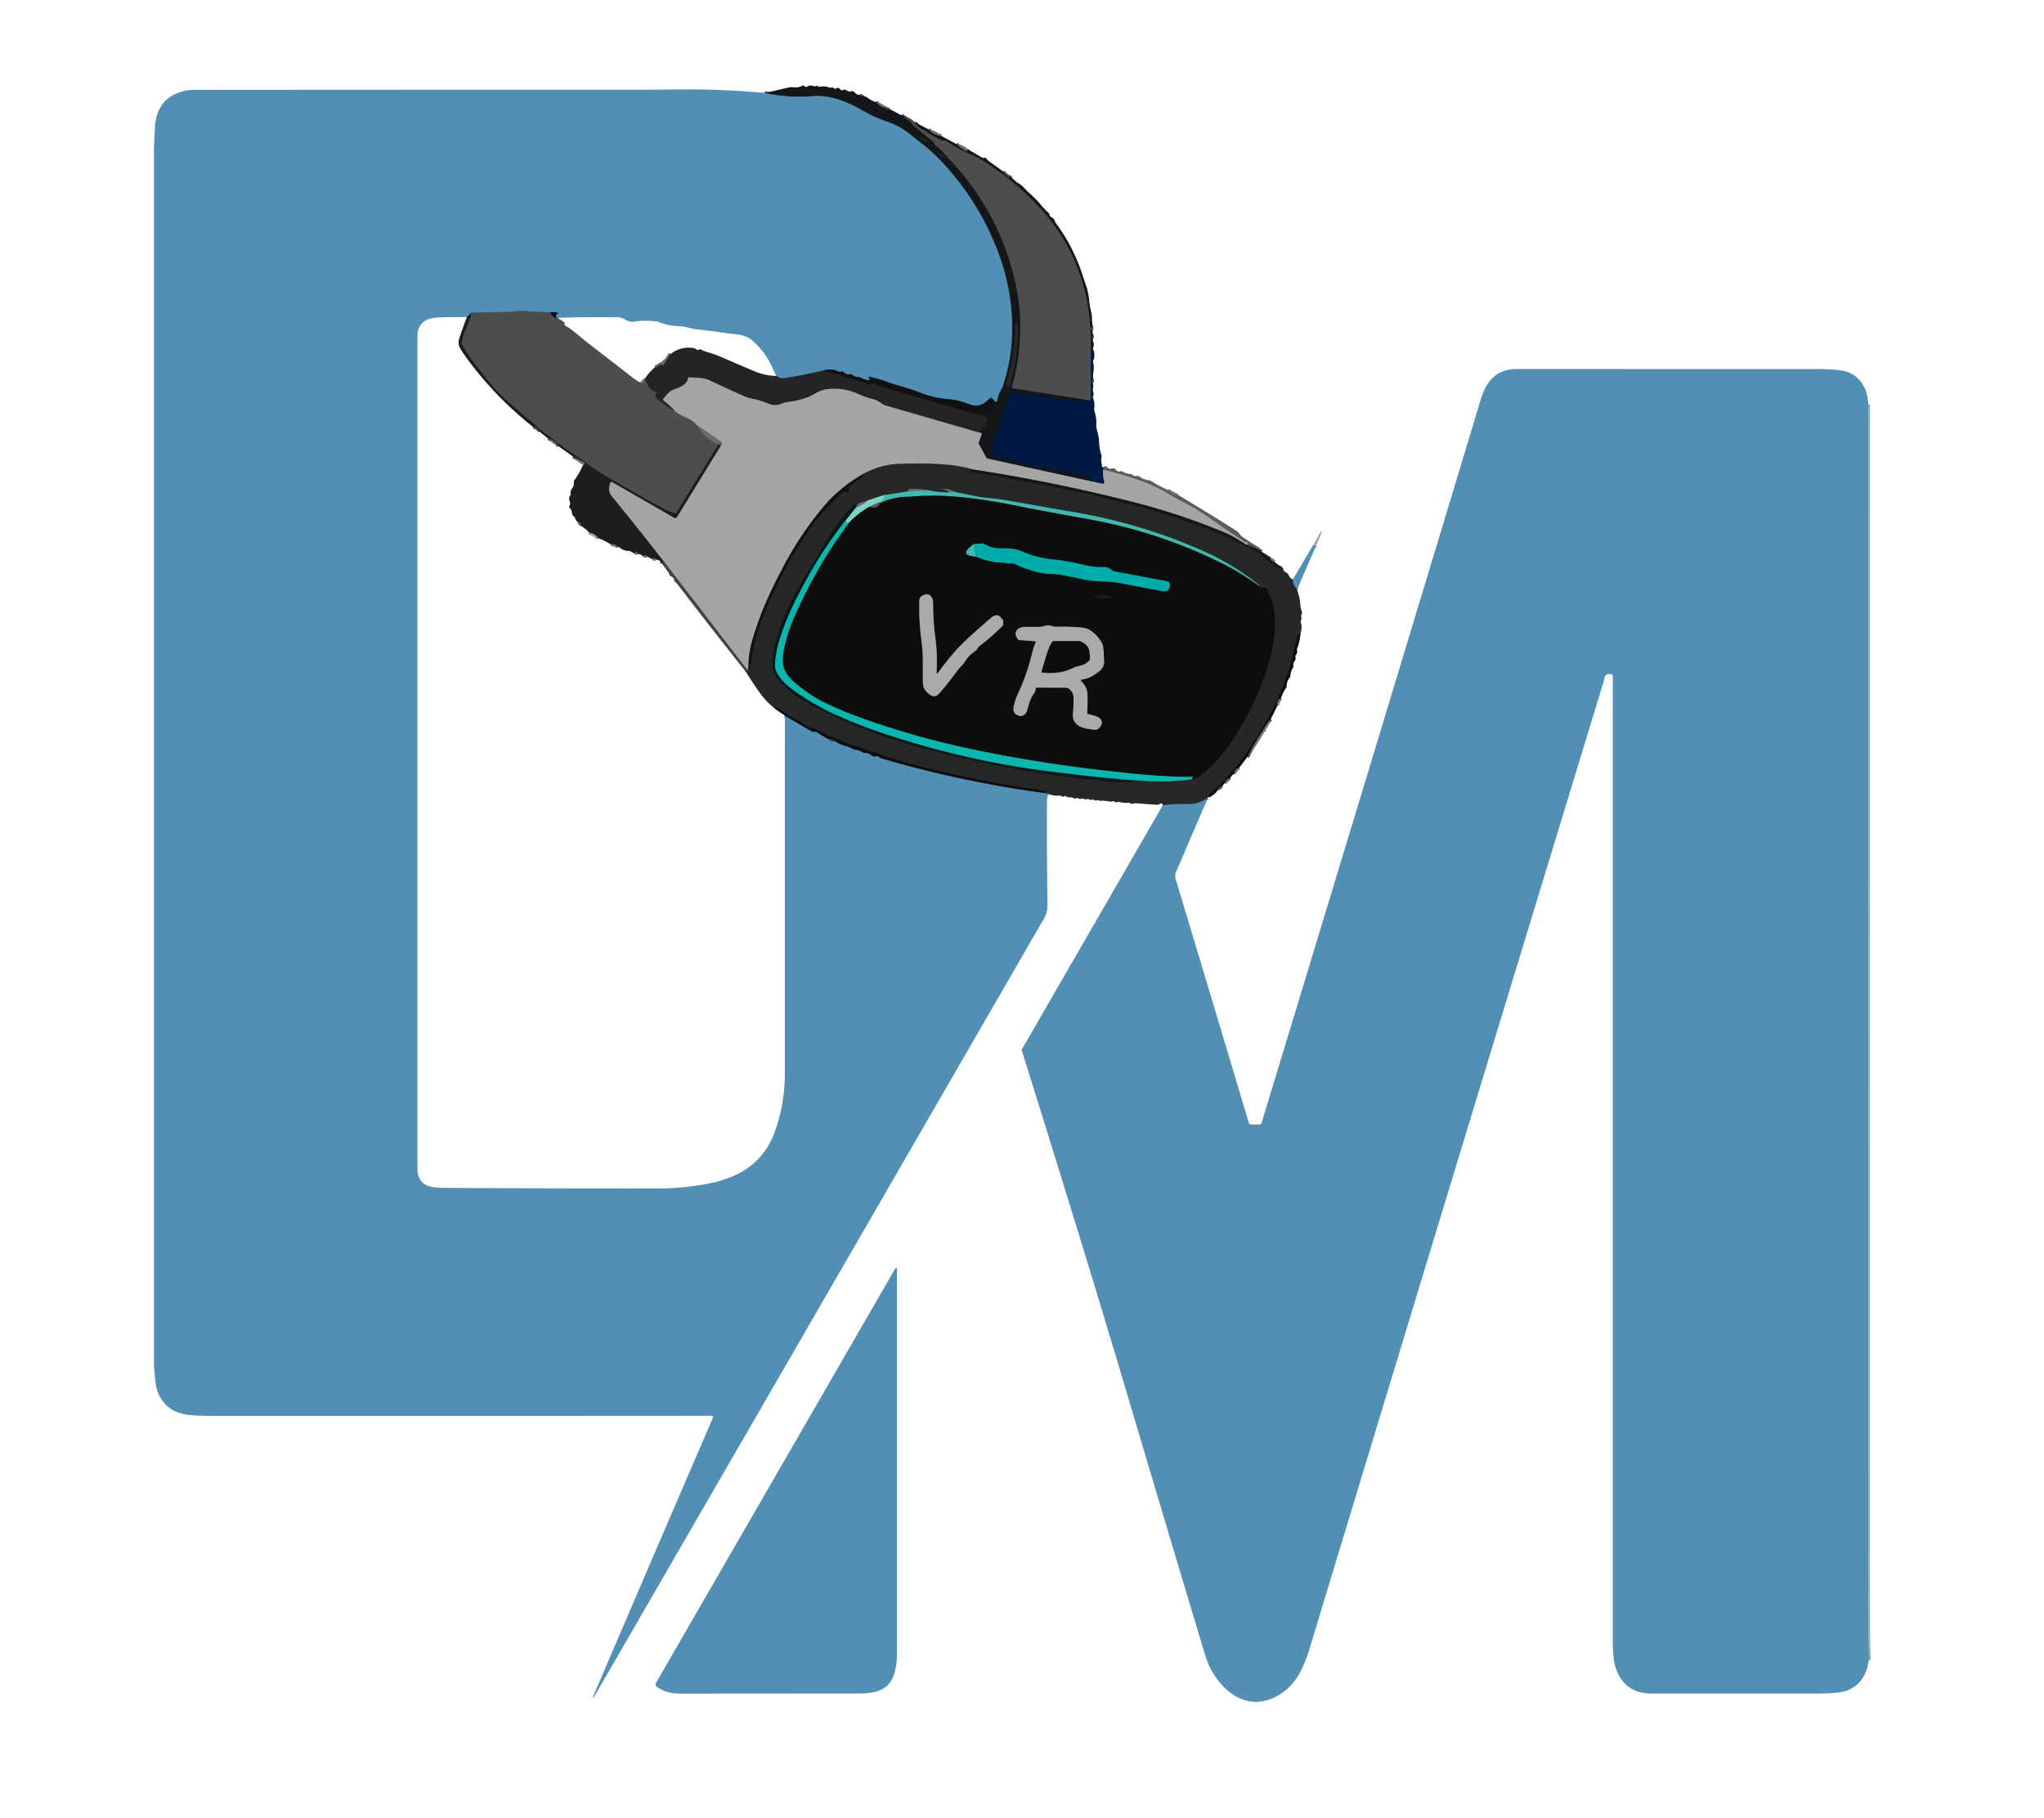 <?xml version="1.0" encoding="UTF-8" standalone="no"?>
<!DOCTYPE svg PUBLIC "-//W3C//DTD SVG 1.1//EN" "http://www.w3.org/Graphics/SVG/1.1/DTD/svg11.dtd">
<svg xmlns="http://www.w3.org/2000/svg" version="1.1" viewBox="0 0 1185 1054" width="1185" height="1054">
<g stroke-width="2.00" fill="none" stroke-linecap="butt">
<path stroke="#313234" vector-effect="non-scaling-stroke" d="
  M 498.21 55.00
  Q 499.20 56.53 500.54 55.50"
/>
<path stroke="#45434a" vector-effect="non-scaling-stroke" d="
  M 508.10 59.09
  Q 509.63 61.51 512.50 62.29"
/>
<path stroke="#313234" vector-effect="non-scaling-stroke" d="
  M 512.50 62.29
  Q 513.85 63.94 515.79 63.25"
/>
<path stroke="#313234" vector-effect="non-scaling-stroke" d="
  M 522.73 66.89
  L 527.81 70.51
  A 1.71 1.24 15.1 0 1 528.40 71.24
  Q 528.82 72.35 529.75 73.00
  Q 531.49 74.20 531.56 74.26
  Q 536.04 78.43 540.92 82.14
  Q 541.27 82.41 541.50 82.91
  Q 541.96 83.95 542.83 84.64
  Q 544.74 86.17 544.83 86.26
  Q 548.38 90.03 551.89 93.85
  Q 579.02 123.31 588.17 161.76
  Q 590.60 171.97 591.24 181.50
  Q 592.69 203.29 586.64 224.51
  A 0.46 0.43 -77.8 0 0 586.98 225.08
  L 629.75 231.79"
/>
<path stroke="#0a182e" vector-effect="non-scaling-stroke" d="
  M 629.75 231.79
  Q 629.97 233.19 628.25 233.00
  Q 618.68 231.94 616.49 231.58
  Q 608.66 230.29 600.75 229.74
  Q 594.59 229.32 587.41 227.67
  A 1.79 1.78 -74.9 0 0 585.31 228.89
  Q 581.86 240.10 577.79 252.01
  Q 575.99 257.27 574.87 263.47
  A 0.68 0.68 11.3 0 0 575.40 264.26
  Q 578.41 264.93 581.54 265.80
  Q 583.98 266.48 587.68 267.20
  Q 591.27 267.89 596.25 269.25
  Q 607.81 272.41 623.50 274.75
  Q 626.96 275.27 632.23 277.38
  A 1.30 0.90 6.9 0 1 632.93 278.00
  Q 633.15 278.55 633.00 279.21"
/>
<path stroke="#5d5e60" vector-effect="non-scaling-stroke" d="
  M 633.00 279.21
  L 572.85 266.00
  A 1.93 1.72 -5.7 0 1 571.62 265.11
  L 567.47 257.46
  A 1.14 1.12 -49.8 0 1 567.40 256.52
  L 569.06 251.97
  A 0.66 0.57 -65.7 0 0 568.84 251.22
  Q 567.71 250.53 566.22 250.44"
/>
<path stroke="#1c1e1f" vector-effect="non-scaling-stroke" d="
  M 566.22 250.44
  L 568.98 249.06
  Q 571.04 248.03 571.96 244.97
  Q 573.30 240.48 568.69 240.81"
/>
<path stroke="#121415" vector-effect="non-scaling-stroke" d="
  M 568.69 240.81
  Q 569.48 239.12 570.84 239.47
  Q 572.82 239.99 572.90 239.98
  Q 574.50 239.81 573.83 237.85
  Q 573.71 237.49 573.05 236.67
  Q 572.27 235.70 573.25 235.05
  A 0.66 0.57 49.9 0 1 574.02 235.17
  Q 575.64 236.80 575.94 234.19
  Q 576.01 233.54 577.00 232.96"
/>
<path stroke="#335367" vector-effect="non-scaling-stroke" d="
  M 577.00 232.96
  Q 578.08 232.83 578.19 231.94
  Q 578.48 229.55 579.47 227.71
  Q 581.14 224.58 581.37 223.88
  Q 585.67 210.57 586.50 198.50
  Q 588.38 171.17 577.98 144.47
  Q 566.99 116.27 546.31 94.19
  Q 540.06 87.51 534.37 83.25
  Q 532.03 81.50 527.49 77.78
  Q 521.69 73.03 514.43 70.60
  Q 506.87 68.06 499.98 64.03
  Q 493.62 60.29 486.67 57.91
  Q 482.84 56.59 479.22 56.08
  Q 474.99 55.49 471.50 55.75
  Q 456.39 56.87 443.24 53.88"
/>
<path stroke="#615e63" vector-effect="non-scaling-stroke" d="
  M 513.29 61.75
  Q 513.21 62.45 512.50 62.29"
/>
<path stroke="#315062" vector-effect="non-scaling-stroke" d="
  M 577.00 232.96
  L 574.90 230.80
  A 0.70 0.67 -46.4 0 0 573.90 230.85
  Q 568.49 237.03 562.02 234.45
  Q 555.39 231.82 548.25 231.25
  Q 541.59 230.72 534.37 228.03
  Q 527.64 225.52 524.39 224.61
  Q 517.98 222.81 514.31 221.44
  Q 508.53 219.27 503.99 218.59
  Q 503.80 218.56 503.63 218.63
  Q 503.07 218.86 503.49 219.03
  Q 504.30 219.35 504.17 220.04
  A 0.64 0.54 7.3 0 1 503.50 220.47
  Q 500.99 220.27 498.85 218.85
  A 1.51 1.46 -29.3 0 0 497.94 218.61
  Q 495.61 218.74 494.25 217.50
  Q 493.42 216.74 492.69 217.00
  A 1.41 0.34 -23.9 0 1 491.77 217.17
  Q 490.21 216.85 489.00 215.74
  Q 488.07 214.88 487.50 215.57
  A 0.59 0.50 -55.7 0 1 486.82 215.76
  Q 482.45 213.41 477.48 214.80"
/>
<path stroke="#3a5a6c" vector-effect="non-scaling-stroke" d="
  M 477.48 214.80
  Q 466.19 217.55 454.75 219.31
  Q 453.37 219.52 452.27 219.14
  Q 450.99 218.69 449.99 218.02"
/>
<path stroke="#4f6e81" vector-effect="non-scaling-stroke" d="
  M 323.25 184.29
  Q 322.93 183.95 322.50 184.04"
/>
<path stroke="#2f4e61" vector-effect="non-scaling-stroke" d="
  M 322.50 184.04
  Q 321.84 182.04 323.69 181.73
  Q 324.16 181.66 323.73 181.51
  Q 321.65 180.77 319.05 181.11"
/>
<path stroke="#4f6e81" vector-effect="non-scaling-stroke" d="
  M 319.05 181.11
  Q 308.75 180.72 306.75 180.50
  Q 303.32 180.12 300.53 180.37
  Q 295.49 180.81 295.46 180.82
  Q 284.46 181.09 273.46 181.25"
/>
<path stroke="#375669" vector-effect="non-scaling-stroke" d="
  M 273.46 181.25
  L 270.68 183.83"
/>
<path stroke="#2f4e61" vector-effect="non-scaling-stroke" d="
  M 455.03 414.97
  L 470.83 424.25
  A 1.34 0.99 -30.6 0 0 471.71 424.34
  Q 472.84 424.08 474.06 424.94
  Q 475.16 425.71 480.25 428.54"
/>
<path stroke="#4a697d" vector-effect="non-scaling-stroke" d="
  M 480.25 428.54
  Q 481.93 430.62 484.27 429.80"
/>
<path stroke="#2f4e61" vector-effect="non-scaling-stroke" d="
  M 484.27 429.80
  Q 487.05 431.82 490.39 432.55
  Q 491.80 432.86 493.26 433.68
  Q 494.76 434.53 496.25 434.75
  Q 498.71 435.11 500.42 436.38
  A 1.23 1.07 -28.7 0 0 501.29 436.57
  Q 503.13 436.28 505.37 438.06
  A 2.77 2.76 54.7 0 0 507.97 438.51
  Q 508.95 438.18 510.08 439.21
  Q 510.48 439.58 510.92 439.71
  Q 558.27 453.61 607.21 460.00"
/>
<path stroke="#3c5b6e" vector-effect="non-scaling-stroke" d="
  M 607.21 460.00
  L 608.00 460.46"
/>
<path stroke="#1a1b1a" vector-effect="non-scaling-stroke" d="
  M 477.48 214.80
  Q 480.46 216.62 483.75 216.50
  Q 484.97 216.46 489.03 218.26
  Q 491.14 219.20 494.31 219.84
  Q 498.13 220.60 502.47 222.58
  Q 504.11 223.33 505.70 222.47
  Q 506.26 222.16 507.11 222.66
  Q 507.92 223.13 508.34 223.26
  Q 538.43 232.46 568.69 240.81"
/>
<path stroke="#646564" vector-effect="non-scaling-stroke" d="
  M 566.22 250.44
  L 513.29 235.11
  Q 512.27 234.82 511.41 234.17
  Q 508.47 231.94 505.44 231.31
  Q 504.32 231.08 501.50 230.11
  Q 500.22 229.68 497.71 228.53
  Q 488.73 224.43 479.25 225.75
  Q 476.43 226.14 473.66 227.63
  Q 469.26 230.00 468.49 230.29
  Q 462.69 232.46 456.50 233.14
  Q 455.07 233.30 452.85 234.24
  Q 449.46 235.67 445.81 234.19
  Q 442.03 232.66 438.09 231.60
  Q 438.07 231.59 435.37 231.06
  Q 433.39 230.66 430.94 229.56
  Q 420.71 224.96 410.56 220.19
  Q 408.22 219.09 399.55 218.83
  A 0.60 0.56 -82.1 0 0 398.97 219.30
  Q 398.36 221.98 395.81 223.56
  Q 394.00 224.69 392.23 225.30
  Q 389.53 226.23 388.66 226.91
  Q 386.54 228.55 384.58 231.36
  A 0.69 0.68 36.3 0 0 384.73 232.29
  Q 388.76 235.29 391.44 238.56"
/>
<path stroke="#474847" vector-effect="non-scaling-stroke" d="
  M 379.75 212.96
  Q 381.46 212.62 382.66 211.37
  A 0.48 0.47 45.0 0 1 383.33 211.38
  Q 384.25 212.30 384.94 211.19
  Q 387.97 206.32 388.76 205.27"
/>
<path stroke="#313234" vector-effect="non-scaling-stroke" d="
  M 530.58 70.93
  Q 531.58 73.20 533.78 74.43
  Q 536.38 75.88 536.47 75.94
  Q 540.87 78.88 545.62 81.22
  Q 546.02 81.42 546.56 81.40
  Q 548.11 81.34 549.19 82.06
  Q 554.97 85.96 560.92 88.55
  Q 566.55 91.00 569.22 92.68
  Q 584.53 102.32 597.55 114.95
  Q 631.13 147.53 632.37 194.75
  Q 632.47 198.63 632.48 202.45"
/>
<path stroke="#273348" vector-effect="non-scaling-stroke" d="
  M 632.48 202.45
  L 632.43 231.19
  A 0.95 0.78 77.9 0 1 632.03 231.97
  Q 630.95 232.60 629.75 231.79"
/>
<path stroke="#808181" vector-effect="non-scaling-stroke" d="
  M 639.54 272.25
  Q 652.10 275.28 664.19 279.81
  Q 670.14 282.05 675.56 285.27
  Q 681.44 288.77 684.89 290.52
  Q 693.59 294.93 701.57 300.51
  Q 711.36 307.34 711.45 307.40
  Q 716.47 310.73 721.51 314.03
  Q 721.91 314.29 722.43 314.34
  Q 724.63 314.55 722.68 315.99"
/>
<path stroke="#5d5e60" vector-effect="non-scaling-stroke" d="
  M 722.68 315.99
  Q 714.30 310.63 711.19 309.31
  Q 685.02 298.28 657.50 291.26
  Q 611.22 279.45 564.00 272.21"
/>
<path stroke="#666666" vector-effect="non-scaling-stroke" d="
  M 564.00 272.21
  Q 556.51 270.07 548.75 269.45
  Q 534.76 268.33 520.75 269.00
  Q 509.96 269.51 499.75 275.21"
/>
<path stroke="#5b5b5b" vector-effect="non-scaling-stroke" d="
  M 499.75 275.21
  Q 486.85 282.83 478.31 292.81
  Q 464.71 308.72 454.19 328.51
  Q 449.17 337.94 445.32 346.44
  Q 439.85 358.54 436.13 371.33
  Q 433.96 378.76 433.96 386.50"
/>
<path stroke="#666666" vector-effect="non-scaling-stroke" d="
  M 433.96 386.50
  L 433.50 388.79"
/>
<path stroke="#747475" vector-effect="non-scaling-stroke" d="
  M 433.50 388.79
  L 384.79 325.50"
/>
<path stroke="#888888" vector-effect="non-scaling-stroke" d="
  M 418.04 258.25
  Q 419.43 257.13 417.94 256.05
  Q 411.16 251.14 404.13 246.61"
/>
<path stroke="#273348" vector-effect="non-scaling-stroke" d="
  M 633.75 219.71
  Q 632.55 220.75 633.50 222.04"
/>
<path stroke="#2d3a4f" vector-effect="non-scaling-stroke" d="
  M 639.75 271.04
  Q 639.50 271.63 639.54 272.25"
/>
<path stroke="#535f74" vector-effect="non-scaling-stroke" d="
  M 639.54 272.25
  Q 639.16 275.71 640.25 279.26
  A 0.97 0.92 86.6 0 1 639.21 280.50
  L 633.00 279.21"
/>
<path stroke="#444444" vector-effect="non-scaling-stroke" d="
  M 416.50 257.71
  Q 417.42 257.63 418.04 258.25"
/>
<path stroke="#616161" vector-effect="non-scaling-stroke" d="
  M 418.04 258.25
  L 392.53 299.86
  A 1.26 1.26 30.8 0 1 390.83 300.29
  L 354.86 279.57
  A 0.62 0.62 27.1 0 0 353.98 279.85
  Q 352.92 282.22 353.21 284.50
  Q 353.43 286.22 355.26 288.45
  Q 370.30 306.75 384.79 325.50"
/>
<path stroke="#2f2f31" vector-effect="non-scaling-stroke" d="
  M 384.79 325.50
  Q 383.71 325.74 383.71 326.75"
/>
<path stroke="#49464b" vector-effect="non-scaling-stroke" d="
  M 380.54 324.50
  Q 379.29 323.16 378.00 324.21"
/>
<path stroke="#444444" vector-effect="non-scaling-stroke" d="
  M 375.29 322.75
  Q 374.10 321.25 372.71 322.50"
/>
<path stroke="#3b3c3d" vector-effect="non-scaling-stroke" d="
  M 370.04 321.25
  Q 368.83 319.05 367.25 320.71"
/>
<path stroke="#444444" vector-effect="non-scaling-stroke" d="
  M 358.00 317.21
  Q 356.66 314.85 354.21 315.75"
/>
<path stroke="#616161" vector-effect="non-scaling-stroke" d="
  M 346.82 312.10
  Q 344.89 309.41 341.49 308.82"
/>
<path stroke="#49464b" vector-effect="non-scaling-stroke" d="
  M 336.50 304.79
  Q 336.97 303.03 335.04 302.75"
/>
<path stroke="#49464b" vector-effect="non-scaling-stroke" d="
  M 338.00 269.54
  Q 339.03 269.54 339.03 268.80
  A 0.99 0.75 17.5 0 0 338.50 268.05
  L 332.21 264.75"
/>
<path stroke="#444444" vector-effect="non-scaling-stroke" d="
  M 323.79 258.71
  Q 321.67 255.30 317.75 254.29"
/>
<path stroke="#353535" vector-effect="non-scaling-stroke" d="
  M 312.73 250.25
  Q 312.02 247.55 309.00 247.54"
/>
<path stroke="#272729" vector-effect="non-scaling-stroke" d="
  M 484.27 429.80
  Q 482.37 428.03 480.25 428.54"
/>
<path stroke="#1d1f21" vector-effect="non-scaling-stroke" d="
  M 564.00 272.21
  Q 561.94 272.05 562.88 273.42
  A 1.18 1.01 -11.2 0 0 563.68 273.87
  Q 570.92 274.77 582.75 277.00
  Q 602.27 280.68 621.75 284.55
  Q 629.97 286.19 638.66 288.34
  Q 647.08 290.43 655.50 292.50
  Q 670.39 296.16 693.12 304.26
  Q 708.86 309.87 715.75 313.50
  Q 719.44 315.44 722.14 316.65
  Q 726.89 318.78 728.25 319.70
  Q 730.79 321.42 733.61 323.99
  Q 734.64 324.92 735.86 325.58
  Q 738.47 326.99 740.14 329.17
  A 1.17 0.68 61.9 0 0 740.92 329.65
  Q 741.78 329.62 741.91 328.13"
/>
<path stroke="#3c5b6e" vector-effect="non-scaling-stroke" d="
  M 749.51 335.98
  Q 749.47 339.13 752.00 341.79"
/>
<path stroke="#1a1a1a" vector-effect="non-scaling-stroke" d="
  M 753.89 367.52
  Q 752.30 367.40 752.00 369.00
  Q 746.97 396.23 733.36 419.59
  Q 727.66 429.39 722.74 436.52
  Q 713.81 449.49 701.31 460.31
  Q 700.67 460.87 701.23 461.09
  Q 701.48 461.18 701.22 461.25
  Q 700.49 461.44 700.50 462.21"
/>
<path stroke="#1a1a1a" vector-effect="non-scaling-stroke" d="
  M 607.21 460.00
  Q 605.72 458.47 602.69 458.06
  Q 573.62 454.14 539.81 445.94
  Q 523.57 442.00 511.42 437.97
  Q 510.92 437.81 509.82 437.17
  Q 509.01 436.69 508.08 436.55
  Q 505.87 436.19 505.49 436.06
  Q 500.68 434.36 495.96 432.44
  A 1.63 0.68 -21.3 0 0 495.03 432.42
  Q 494.57 432.50 494.14 432.27
  Q 493.39 431.88 493.30 431.85
  Q 487.96 430.05 482.95 427.48
  Q 482.56 427.28 482.01 427.29
  Q 480.49 427.32 478.94 426.06
  Q 477.52 424.91 471.56 422.19
  Q 471.07 421.96 470.54 422.05
  A 1.50 0.91 -23.7 0 1 469.63 421.93
  Q 462.11 417.37 454.43 413.11
  Q 453.52 412.61 452.60 411.80
  Q 451.75 411.04 450.84 410.36
  A 0.49 0.40 -54.0 0 0 450.22 410.52
  L 449.71 411.25"
/>
<path stroke="#343436" vector-effect="non-scaling-stroke" d="
  M 432.45 389.60
  Q 432.92 388.98 433.50 388.79"
/>
<path stroke="#1b1c1c" vector-effect="non-scaling-stroke" d="
  M 433.96 386.50
  Q 434.63 389.53 435.01 386.50
  Q 436.83 372.06 441.98 358.61
  Q 444.62 351.73 449.99 340.29
  Q 459.20 320.65 472.08 303.08
  Q 476.51 297.04 485.00 288.75
  Q 487.43 286.37 489.05 285.48
  A 1.78 1.11 22.9 0 1 490.00 285.33
  Q 492.40 285.59 492.04 283.26
  A 1.34 1.28 68.2 0 1 492.55 282.00
  L 500.02 276.48
  A 0.78 0.54 -32.4 0 0 500.34 275.71
  Q 500.18 275.32 499.75 275.21"
/>
<path stroke="#2d2d2d" vector-effect="non-scaling-stroke" d="
  M 319.05 181.11
  Q 319.80 183.01 321.62 184.08
  Q 321.77 184.16 321.97 184.36
  Q 322.41 184.79 322.50 184.04"
/>
<path stroke="#615e63" vector-effect="non-scaling-stroke" d="
  M 371.13 221.86
  Q 373.21 223.23 373.75 219.75"
/>
<path stroke="#383938" vector-effect="non-scaling-stroke" d="
  M 373.75 219.75
  Q 374.80 221.57 375.72 223.42
  Q 377.12 226.20 380.08 227.19
  A 0.74 0.74 28.8 0 1 380.42 228.35
  Q 379.27 229.78 380.74 231.02
  Q 385.77 235.25 391.44 238.56"
/>
<path stroke="#797979" vector-effect="non-scaling-stroke" d="
  M 391.44 238.56
  Q 394.95 240.88 398.06 242.19
  Q 401.82 243.77 404.13 246.61"
/>
<path stroke="#5c5c5c" vector-effect="non-scaling-stroke" d="
  M 404.13 246.61
  Q 408.38 254.38 416.50 257.71"
/>
<path stroke="#353535" vector-effect="non-scaling-stroke" d="
  M 416.50 257.71
  L 392.16 297.38
  A 0.73 0.73 24.8 0 1 391.31 297.69
  Q 389.56 297.12 387.75 296.44
  Q 386.12 295.82 384.34 294.85
  Q 374.58 289.55 365.00 283.95
  Q 364.87 283.87 354.89 278.27
  Q 347.15 273.92 340.04 268.63
  Q 335.75 265.45 330.47 261.99
  Q 325.59 258.80 321.05 255.11
  Q 319.66 253.98 317.18 252.22
  Q 315.21 250.82 313.40 249.20
  Q 309.15 245.40 307.98 244.46
  Q 302.83 240.35 295.94 234.31
  Q 290.12 229.22 285.50 223.85
  Q 281.49 219.18 276.26 212.38
  Q 271.73 206.50 267.93 199.95
  A 2.22 2.19 -55.2 0 1 267.66 198.40
  Q 268.48 194.08 269.75 191.46
  Q 272.13 186.55 273.46 181.25"
/>
<path stroke="#45434a" vector-effect="non-scaling-stroke" d="
  M 538.38 75.05
  Q 541.31 78.45 545.72 78.80"
/>
<path stroke="#404143" vector-effect="non-scaling-stroke" d="
  M 554.46 83.53
  Q 556.24 85.29 558.37 86.50
  Q 558.43 86.54 559.44 87.25
  Q 560.58 88.05 561.04 86.50"
/>
<path stroke="#313234" vector-effect="non-scaling-stroke" d="
  M 581.73 99.50
  Q 583.10 102.71 586.52 102.92"
/>
<path stroke="#404143" vector-effect="non-scaling-stroke" d="
  M 633.71 189.75
  Q 631.45 190.09 633.50 191.54"
/>
<path stroke="#313234" vector-effect="non-scaling-stroke" d="
  M 633.96 194.75
  Q 631.97 195.18 633.75 196.04"
/>
<path stroke="#0a182e" vector-effect="non-scaling-stroke" d="
  M 633.46 202.25
  L 632.48 202.45"
/>
<path stroke="#45434a" vector-effect="non-scaling-stroke" d="
  M 736.75 323.46
  Q 735.91 323.90 736.69 324.56
  Q 737.99 325.67 739.00 325.96"
/>
<path stroke="#69666c" stroke-opacity="0.996" vector-effect="non-scaling-stroke" d="
  M 677.23 284.09
  Q 678.72 286.09 680.56 286.94
  Q 681.55 287.40 683.00 286.96"
/>
<path stroke="#37393b" vector-effect="non-scaling-stroke" d="
  M 730.79 318.75
  Q 730.84 319.38 730.36 319.11
  Q 726.73 317.05 722.68 315.99"
/>
<path stroke="#413e43" vector-effect="non-scaling-stroke" d="
  M 742.71 404.75
  Q 740.04 406.18 740.63 409.11"
/>
<path stroke="#413e43" vector-effect="non-scaling-stroke" d="
  M 736.71 417.00
  Q 734.25 419.54 732.71 422.75"
/>
<path stroke="#413e43" vector-effect="non-scaling-stroke" d="
  M 732.71 422.75
  Q 727.43 430.60 723.12 439.00"
/>
<path stroke="#3c3c3c" vector-effect="non-scaling-stroke" d="
  M 718.44 445.15
  Q 715.67 445.75 715.50 448.71"
/>
<path stroke="#3c3c3c" vector-effect="non-scaling-stroke" d="
  M 713.21 451.25
  Q 710.65 451.65 710.00 454.21"
/>
<path stroke="#2d2d2d" vector-effect="non-scaling-stroke" d="
  M 708.75 455.79
  Q 706.58 455.82 706.04 458.00"
/>
<path stroke="#77a2b9" vector-effect="non-scaling-stroke" d="
  M 1083.12 234.50
  Q 1083.05 576.41 1083.06 918.31
  Q 1083.06 948.09 1083.45 962.52"
/>
<path stroke="#3c5b6e" vector-effect="non-scaling-stroke" d="
  M 674.20 466.80
  Q 681.46 466.00 688.78 466.15
  Q 692.25 466.22 694.60 465.37
  Q 697.41 464.35 700.00 462.79"
/>
<path stroke="#7b9aad" vector-effect="non-scaling-stroke" d="
  M 762.96 316.50
  Q 762.04 317.00 761.25 316.21"
/>
<path stroke="#766f7a" stroke-opacity="0.996" vector-effect="non-scaling-stroke" d="
  M 733.75 423.04
  Q 732.85 423.40 732.71 422.75"
/>
<path stroke="#1c1e1f" vector-effect="non-scaling-stroke" d="
  M 538.466 82.652
  A 2.96 0.59 31.4 0 0 536.247 80.606
  A 2.96 0.59 31.4 0 0 533.413 79.568
  A 2.96 0.59 31.4 0 0 535.633 81.614
  A 2.96 0.59 31.4 0 0 538.466 82.652"
/>
<path stroke="#1d1f21" vector-effect="non-scaling-stroke" d="
  M 547.26 91.43
  Q 548.35 91.82 547.51 91.02
  Q 546.11 89.68 543.89 88.61
  Q 542.28 87.83 543.49 89.15
  Q 544.77 90.52 547.26 91.43"
/>
<path stroke="#1d1f21" vector-effect="non-scaling-stroke" d="
  M 588.79 187.76
  Q 588.49 187.93 588.50 188.50
  Q 588.71 204.79 583.50 221.50
  Q 582.75 223.92 584.76 224.01
  A 0.70 0.62 -79.3 0 0 585.40 223.52
  Q 590.59 206.14 590.01 188.00
  Q 590.00 187.72 589.91 187.52
  Q 589.65 186.97 589.38 187.32
  Q 589.25 187.49 588.79 187.76"
/>
<path stroke="#33706b" vector-effect="non-scaling-stroke" d="
  M 526.50 284.96
  Q 525.57 284.87 525.11 285.20"
/>
<path stroke="#33706b" vector-effect="non-scaling-stroke" d="
  M 525.11 285.20
  L 512.33 287.11"
/>
<path stroke="#517d77" vector-effect="non-scaling-stroke" d="
  M 512.33 287.11
  L 503.43 290.06"
/>
<path stroke="#494949" vector-effect="non-scaling-stroke" d="
  M 503.43 290.06
  L 497.46 292.00"
/>
<path stroke="#172020" vector-effect="non-scaling-stroke" d="
  M 497.46 292.00
  Q 497.15 291.64 496.76 291.54
  A 1.01 0.74 -56.0 0 0 495.90 291.85
  Q 486.27 301.68 480.44 311.69
  Q 472.75 324.87 469.94 329.19
  Q 457.84 347.78 452.31 363.81
  Q 448.97 373.50 447.94 381.19
  Q 446.77 389.88 452.69 395.56
  Q 460.63 403.19 462.81 404.44
  Q 496.68 423.79 534.28 433.63
  Q 538.64 434.77 553.69 438.49
  Q 579.00 444.74 604.81 448.55
  Q 606.77 448.83 614.71 449.72
  Q 619.66 450.27 624.57 451.15
  Q 627.94 451.76 631.35 451.93
  Q 635.04 452.12 638.10 452.61
  Q 649.77 454.48 661.51 452.70"
/>
<path stroke="#186f6a" vector-effect="non-scaling-stroke" d="
  M 661.51 452.70
  Q 676.34 453.83 690.99 451.89"
/>
<path stroke="#1a1a1a" vector-effect="non-scaling-stroke" d="
  M 690.99 451.89
  Q 693.69 451.68 696.69 449.19
  Q 705.24 442.07 710.46 434.95
  Q 726.51 413.04 734.70 387.11
  Q 739.91 370.60 739.00 357.00
  Q 738.44 348.62 734.44 342.06
  Q 733.57 340.64 731.97 341.09
  A 1.01 0.71 -26.1 0 1 731.11 340.95
  L 729.54 339.50"
/>
<path stroke="#33706b" vector-effect="non-scaling-stroke" d="
  M 729.54 339.50
  Q 730.23 339.48 729.57 338.96
  Q 714.50 326.98 696.87 319.21
  Q 661.02 303.42 622.35 296.96
  Q 614.12 295.59 584.25 290.25
  Q 579.26 289.36 575.10 289.00
  Q 569.13 288.47 565.98 287.83
  Q 559.62 286.53 553.25 285.21"
/>
<path stroke="#494949" vector-effect="non-scaling-stroke" d="
  M 553.25 285.21
  Q 548.80 282.50 543.98 283.86
  Q 543.72 283.93 543.99 283.86
  Q 547.71 282.88 550.25 285.54"
/>
<path stroke="#33706b" vector-effect="non-scaling-stroke" d="
  M 550.25 285.54
  Q 544.42 285.65 538.77 284.39"
/>
<path stroke="#494949" vector-effect="non-scaling-stroke" d="
  M 538.77 284.39
  Q 533.95 283.50 529.05 283.50
  Q 528.94 283.50 527.97 283.38
  Q 526.61 283.21 526.50 284.96"
/>
<path stroke="#56928d" vector-effect="non-scaling-stroke" d="
  M 538.77 284.39
  L 526.50 284.96"
/>
<path stroke="#27635e" vector-effect="non-scaling-stroke" d="
  M 729.54 339.50
  Q 719.19 332.11 709.69 327.31
  Q 672.42 308.49 630.52 300.98
  Q 619.14 298.94 618.99 298.91
  Q 608.40 296.91 597.79 294.98
  Q 597.76 294.97 584.24 292.29
  Q 574.11 290.27 561.50 288.75
  Q 543.42 286.56 527.50 288.04"
/>
<path stroke="#40b8ae" vector-effect="non-scaling-stroke" d="
  M 527.50 288.04
  Q 525.32 287.57 525.11 285.20"
/>
<path stroke="#27635e" vector-effect="non-scaling-stroke" d="
  M 527.50 288.04
  Q 518.30 287.92 510.04 291.75"
/>
<path stroke="#4d8a86" vector-effect="non-scaling-stroke" d="
  M 510.04 291.75
  L 510.00 291.04"
/>
<path stroke="#5ec6bb" vector-effect="non-scaling-stroke" d="
  M 510.00 291.04
  Q 512.70 289.96 512.33 287.11"
/>
<path stroke="#56928d" vector-effect="non-scaling-stroke" d="
  M 553.25 285.21
  L 550.25 285.54"
/>
<path stroke="#0c625d" vector-effect="non-scaling-stroke" d="
  M 690.99 451.89
  Q 691.88 449.99 690.54 450.32
  Q 689.79 450.50 689.44 450.50
  Q 675.33 450.46 655.75 448.50
  Q 606.20 443.53 562.69 434.30
  Q 531.07 427.59 500.61 416.81
  Q 489.03 412.71 477.97 407.39
  Q 469.39 403.26 460.19 395.31
  Q 455.92 391.63 454.37 387.05
  Q 453.14 383.41 454.29 377.41
  Q 456.14 367.70 460.10 358.58
  Q 472.89 329.12 492.00 303.29"
/>
<path stroke="#343435" vector-effect="non-scaling-stroke" d="
  M 504.25 293.71
  Q 508.38 295.67 510.04 291.75"
/>
<path stroke="#6c9892" vector-effect="non-scaling-stroke" d="
  M 510.00 291.04
  L 504.25 293.71"
/>
<path stroke="#45706a" vector-effect="non-scaling-stroke" d="
  M 504.25 293.71
  Q 497.43 297.60 492.00 303.29"
/>
<path stroke="#43c5ba" vector-effect="non-scaling-stroke" d="
  M 492.00 303.29
  Q 490.50 303.23 490.21 301.75"
/>
<path stroke="#427670" vector-effect="non-scaling-stroke" d="
  M 490.21 301.75
  L 496.25 294.21"
/>
<path stroke="#749f99" vector-effect="non-scaling-stroke" d="
  M 496.25 294.21
  Q 500.21 292.96 503.43 290.06"
/>
<path stroke="#3a4242" vector-effect="non-scaling-stroke" d="
  M 496.25 294.21
  Q 496.47 292.92 497.46 292.00"
/>
<path stroke="#096763" vector-effect="non-scaling-stroke" d="
  M 490.21 301.75
  Q 477.95 317.32 468.36 334.60
  Q 462.64 344.91 459.17 352.36
  Q 454.93 361.47 451.91 371.09
  Q 449.85 377.65 449.37 384.51
  Q 449.11 388.21 450.94 391.06
  Q 453.94 395.75 458.86 399.38
  Q 468.09 406.20 478.31 411.44
  Q 492.07 418.49 512.59 425.37
  Q 559.54 441.11 608.69 447.31
  Q 642.44 451.57 661.51 452.70"
/>
<path stroke="#27635e" vector-effect="non-scaling-stroke" d="
  M 564.62 315.49
  Q 555.11 322.08 565.75 322.71"
/>
<path stroke="#075d5c" vector-effect="non-scaling-stroke" d="
  M 565.75 322.71
  Q 573.11 326.02 581.16 326.24
  Q 582.18 326.26 583.32 326.51
  Q 584.79 326.84 585.50 326.75
  Q 587.63 326.48 589.41 327.40
  Q 591.50 328.49 591.57 328.52
  Q 601.68 332.53 608.50 332.75
  Q 613.76 332.92 617.32 333.72
  Q 621.02 334.55 622.76 334.85
  Q 624.94 335.23 628.25 336.00
  Q 632.24 336.92 639.83 337.17
  Q 645.45 337.34 650.07 338.24
  Q 661.88 340.54 673.71 342.72
  Q 677.95 343.50 678.18 339.48
  Q 678.30 337.39 676.27 337.00
  L 645.91 331.27
  A 3.25 3.02 -15.8 0 1 644.31 330.45
  Q 643.31 329.46 641.86 329.03
  Q 640.97 328.76 639.11 328.80
  Q 634.17 328.89 630.06 327.94
  Q 621.79 326.02 615.20 324.97
  Q 615.14 324.96 608.79 324.21
  Q 600.85 323.27 593.53 320.15
  Q 589.80 318.56 587.20 318.26
  Q 583.87 317.89 580.50 317.96
  Q 575.02 318.09 570.36 315.32
  A 1.72 1.30 -25.5 0 0 569.44 315.13
  L 564.62 315.49"
/>
<path stroke="#20b2ac" vector-effect="non-scaling-stroke" d="
  M 565.75 322.71
  Q 564.56 319.34 564.62 315.49"
/>
<path stroke="#5c5c5c" vector-effect="non-scaling-stroke" d="
  M 581.06 359.19
  Q 578.60 355.01 574.81 358.06
  Q 572.91 359.60 565.04 366.61
  Q 559.06 371.93 555.66 375.58
  Q 549.48 382.24 544.21 389.65
  Q 542.83 391.60 542.96 389.21
  Q 543.53 379.08 542.26 369.75
  Q 540.97 360.22 540.98 350.61
  Q 540.98 347.54 539.98 346.13
  Q 538.05 343.41 534.41 345.60
  A 2.94 2.91 75.4 0 0 533.01 348.01
  Q 532.65 359.56 534.13 370.83
  Q 535.00 377.41 535.00 382.23
  Q 535.00 388.43 535.00 394.62
  Q 535.00 397.64 535.82 399.23
  Q 536.95 401.41 539.17 402.83
  Q 542.12 404.72 544.19 402.44
  Q 548.99 397.16 555.20 388.60
  Q 555.64 388.00 557.70 385.79
  Q 558.84 384.57 560.00 382.75
  Q 561.84 379.87 565.78 377.21
  Q 566.16 376.95 566.40 376.50
  Q 567.10 375.18 568.28 374.28
  Q 575.26 368.93 581.29 362.83
  A 1.03 1.02 66.7 0 0 581.60 362.05
  Q 581.47 358.40 581.06 359.19"
/>
<path stroke="#151515" vector-effect="non-scaling-stroke" d="
  M 635.76 346.39
  Q 639.45 346.91 643.77 347.00
  Q 645.98 347.05 643.95 346.17
  Q 640.32 344.61 635.74 345.50
  Q 633.08 346.02 635.76 346.39"
/>
<path stroke="#5c5c5c" vector-effect="non-scaling-stroke" d="
  M 600.49 372.27
  Q 599.25 375.16 598.25 379.25
  Q 596.04 388.32 592.11 397.97
  Q 592.08 398.04 590.12 402.33
  Q 588.58 405.72 587.75 409.39
  Q 586.87 413.30 589.81 414.69
  Q 592.09 415.76 593.94 414.37
  Q 595.10 413.49 595.70 411.16
  Q 597.29 405.02 598.81 403.06
  Q 600.21 401.27 600.46 399.34
  A 0.75 0.75 3.8 0 1 601.22 398.68
  Q 609.77 398.79 617.59 398.76
  Q 618.88 398.75 619.72 399.38
  Q 620.67 400.10 621.37 401.04
  Q 622.26 402.23 622.34 404.20
  Q 622.54 408.86 622.05 413.50
  Q 621.48 418.91 626.06 421.19
  Q 628.36 422.33 631.22 422.65
  Q 631.39 422.67 633.73 423.07
  Q 636.08 423.48 637.44 421.94
  Q 639.84 419.22 637.88 416.86
  Q 636.89 415.67 634.57 415.03
  Q 632.69 414.51 630.79 414.05
  A 0.60 0.59 -82.5 0 1 630.33 413.44
  Q 630.51 408.87 630.51 404.31
  Q 630.51 401.17 629.77 399.30
  Q 628.77 396.79 626.88 394.99
  Q 626.08 394.22 627.17 394.05
  Q 630.74 393.51 633.41 391.90
  Q 636.80 389.86 638.27 388.32
  Q 639.88 386.64 640.08 384.18
  Q 640.11 383.82 639.92 379.81
  Q 639.68 374.44 638.94 373.06
  Q 636.52 368.58 632.46 365.74
  Q 630.32 364.24 627.14 363.92
  Q 619.80 363.17 612.41 363.44
  Q 611.32 363.48 609.70 362.96
  Q 608.31 362.52 606.85 362.61
  Q 606.74 362.62 604.75 363.22
  Q 603.84 363.50 602.50 363.50
  Q 598.62 363.50 594.73 363.50
  Q 591.62 363.50 590.14 364.80
  Q 587.49 367.11 590.13 370.66
  A 1.20 0.95 69.8 0 0 590.93 371.15
  L 600.19 371.83
  A 0.34 0.32 12.5 0 1 600.49 372.27"
/>
<path stroke="#5c5c5c" vector-effect="non-scaling-stroke" d="
  M 604.25 389.94
  Q 614.16 391.18 622.17 387.23
  Q 623.63 386.51 626.06 386.00
  Q 629.32 385.32 631.61 382.81
  A 1.19 1.15 65.2 0 0 631.91 381.95
  Q 631.58 376.84 631.06 375.94
  Q 629.02 372.41 625.50 371.77
  Q 625.32 371.74 619.00 371.74
  Q 614.91 371.73 610.82 371.80
  A 1.03 0.95 15.6 0 0 610.02 372.21
  Q 608.29 374.70 606.69 379.94
  Q 605.28 384.55 603.88 389.38
  A 0.44 0.44 -78.8 0 0 604.25 389.94"
/>
</g>
<path fill="#14171a" d="
  M 498.21 55.00
  Q 499.20 56.53 500.54 55.50
  Q 502.54 56.30 503.19 56.81
  Q 505.73 58.85 508.10 59.09
  Q 509.63 61.51 512.50 62.29
  Q 513.85 63.94 515.79 63.25
  L 522.73 66.89
  L 527.81 70.51
  A 1.71 1.24 15.1 0 1 528.40 71.24
  Q 528.82 72.35 529.75 73.00
  Q 531.49 74.20 531.56 74.26
  Q 536.04 78.43 540.92 82.14
  Q 541.27 82.41 541.50 82.91
  Q 541.96 83.95 542.83 84.64
  Q 544.74 86.17 544.83 86.26
  Q 548.38 90.03 551.89 93.85
  Q 579.02 123.31 588.17 161.76
  Q 590.60 171.97 591.24 181.50
  Q 592.69 203.29 586.64 224.51
  A 0.46 0.43 -77.8 0 0 586.98 225.08
  L 629.75 231.79
  Q 629.97 233.19 628.25 233.00
  Q 618.68 231.94 616.49 231.58
  Q 608.66 230.29 600.75 229.74
  Q 594.59 229.32 587.41 227.67
  A 1.79 1.78 -74.9 0 0 585.31 228.89
  Q 581.86 240.10 577.79 252.01
  Q 575.99 257.27 574.87 263.47
  A 0.68 0.68 11.3 0 0 575.40 264.26
  Q 578.41 264.93 581.54 265.80
  Q 583.98 266.48 587.68 267.20
  Q 591.27 267.89 596.25 269.25
  Q 607.81 272.41 623.50 274.75
  Q 626.96 275.27 632.23 277.38
  A 1.30 0.90 6.9 0 1 632.93 278.00
  Q 633.15 278.55 633.00 279.21
  L 572.85 266.00
  A 1.93 1.72 -5.7 0 1 571.62 265.11
  L 567.47 257.46
  A 1.14 1.12 -49.8 0 1 567.40 256.52
  L 569.06 251.97
  A 0.66 0.57 -65.7 0 0 568.84 251.22
  Q 567.71 250.53 566.22 250.44
  L 568.98 249.06
  Q 571.04 248.03 571.96 244.97
  Q 573.30 240.48 568.69 240.81
  Q 569.48 239.12 570.84 239.47
  Q 572.82 239.99 572.90 239.98
  Q 574.50 239.81 573.83 237.85
  Q 573.71 237.49 573.05 236.67
  Q 572.27 235.70 573.25 235.05
  A 0.66 0.57 49.9 0 1 574.02 235.17
  Q 575.64 236.80 575.94 234.19
  Q 576.01 233.54 577.00 232.96
  Q 578.08 232.83 578.19 231.94
  Q 578.48 229.55 579.47 227.71
  Q 581.14 224.58 581.37 223.88
  Q 585.67 210.57 586.50 198.50
  Q 588.38 171.17 577.98 144.47
  Q 566.99 116.27 546.31 94.19
  Q 540.06 87.51 534.37 83.25
  Q 532.03 81.50 527.49 77.78
  Q 521.69 73.03 514.43 70.60
  Q 506.87 68.06 499.98 64.03
  Q 493.62 60.29 486.67 57.91
  Q 482.84 56.59 479.22 56.08
  Q 474.99 55.49 471.50 55.75
  Q 456.39 56.87 443.24 53.88
  Q 450.24 52.41 457.14 50.73
  Q 458.33 50.43 460.51 50.63
  Q 462.24 50.78 463.99 50.26
  Q 464.00 50.25 465.05 49.72
  Q 465.79 49.34 466.38 50.00
  A 1.18 1.18 -36.0 0 0 467.85 50.23
  Q 469.89 49.07 471.82 50.01
  A 0.99 0.88 -43.0 0 0 472.66 49.99
  Q 473.57 49.52 474.44 50.12
  A 1.16 0.97 53.0 0 0 475.30 50.32
  Q 478.08 49.73 480.19 50.56
  Q 481.36 51.02 482.23 50.76
  A 0.93 0.81 -30.8 0 1 483.05 50.91
  Q 484.16 51.87 485.01 51.16
  A 1.13 1.12 -39.0 0 1 486.61 51.32
  Q 487.85 52.89 489.11 52.06
  A 0.86 0.78 -46.8 0 1 489.94 51.99
  L 492.05 53.04
  A 1.21 0.90 -36.7 0 0 492.95 53.04
  Q 494.49 52.43 495.69 53.81
  Q 496.75 55.04 498.21 55.00
  Z
  M 538.466 82.652
  A 2.96 0.59 31.4 0 0 536.247 80.606
  A 2.96 0.59 31.4 0 0 533.413 79.568
  A 2.96 0.59 31.4 0 0 535.633 81.614
  A 2.96 0.59 31.4 0 0 538.466 82.652
  Z
  M 547.26 91.43
  Q 548.35 91.82 547.51 91.02
  Q 546.11 89.68 543.89 88.61
  Q 542.28 87.83 543.49 89.15
  Q 544.77 90.52 547.26 91.43
  Z
  M 588.79 187.76
  Q 588.49 187.93 588.50 188.50
  Q 588.71 204.79 583.50 221.50
  Q 582.75 223.92 584.76 224.01
  A 0.70 0.62 -79.3 0 0 585.40 223.52
  Q 590.59 206.14 590.01 188.00
  Q 590.00 187.72 589.91 187.52
  Q 589.65 186.97 589.38 187.32
  Q 589.25 187.49 588.79 187.76
  Z"
/>
<path fill="#518fb4" d="
  M 443.24 53.88
  Q 456.39 56.87 471.50 55.75
  Q 474.99 55.49 479.22 56.08
  Q 482.84 56.59 486.67 57.91
  Q 493.62 60.29 499.98 64.03
  Q 506.87 68.06 514.43 70.60
  Q 521.69 73.03 527.49 77.78
  Q 532.03 81.50 534.37 83.25
  Q 540.06 87.51 546.31 94.19
  Q 566.99 116.27 577.98 144.47
  Q 588.38 171.17 586.50 198.50
  Q 585.67 210.57 581.37 223.88
  Q 581.14 224.58 579.47 227.71
  Q 578.48 229.55 578.19 231.94
  Q 578.08 232.83 577.00 232.96
  L 574.90 230.80
  A 0.70 0.67 -46.4 0 0 573.90 230.85
  Q 568.49 237.03 562.02 234.45
  Q 555.39 231.82 548.25 231.25
  Q 541.59 230.72 534.37 228.03
  Q 527.64 225.52 524.39 224.61
  Q 517.98 222.81 514.31 221.44
  Q 508.53 219.27 503.99 218.59
  Q 503.80 218.56 503.63 218.63
  Q 503.07 218.86 503.49 219.03
  Q 504.30 219.35 504.17 220.04
  A 0.64 0.54 7.3 0 1 503.50 220.47
  Q 500.99 220.27 498.85 218.85
  A 1.51 1.46 -29.3 0 0 497.94 218.61
  Q 495.61 218.74 494.25 217.50
  Q 493.42 216.74 492.69 217.00
  A 1.41 0.34 -23.9 0 1 491.77 217.17
  Q 490.21 216.85 489.00 215.74
  Q 488.07 214.88 487.50 215.57
  A 0.59 0.50 -55.7 0 1 486.82 215.76
  Q 482.45 213.41 477.48 214.80
  Q 466.19 217.55 454.75 219.31
  Q 453.37 219.52 452.27 219.14
  Q 450.99 218.69 449.99 218.02
  Q 448.45 214.56 447.04 211.63
  Q 443.01 203.29 435.94 197.31
  Q 432.54 194.44 427.24 193.88
  Q 422.33 193.37 422.28 193.36
  Q 412.95 191.92 403.56 190.94
  Q 402.48 190.83 397.84 189.70
  Q 395.81 189.21 392.07 189.03
  Q 387.16 188.79 381.79 186.69
  Q 381.17 186.45 380.51 186.37
  Q 373.48 185.54 367.50 186.53
  Q 364.97 186.95 362.44 185.31
  Q 360.12 183.82 356.73 183.92
  Q 354.32 183.98 354.26 183.98
  Q 338.75 183.80 323.25 184.29
  Q 322.93 183.95 322.50 184.04
  Q 321.84 182.04 323.69 181.73
  Q 324.16 181.66 323.73 181.51
  Q 321.65 180.77 319.05 181.11
  Q 308.75 180.72 306.75 180.50
  Q 303.32 180.12 300.53 180.37
  Q 295.49 180.81 295.46 180.82
  Q 284.46 181.09 273.46 181.25
  L 270.68 183.83
  Q 264.34 183.86 258.21 183.92
  Q 250.06 184.02 247.07 185.64
  Q 242.79 187.98 242.06 193.20
  Q 242.00 193.61 242.00 201.79
  Q 242.00 436.52 242.00 671.25
  Q 242.00 679.18 242.08 679.73
  Q 242.85 684.87 247.12 687.17
  Q 250.03 688.74 257.64 688.79
  Q 319.69 689.18 381.75 689.11
  Q 397.53 689.09 412.97 685.85
  Q 416.96 685.01 422.31 683.06
  Q 435.88 678.12 443.60 667.17
  Q 448.44 660.31 451.52 648.93
  Q 455.01 636.05 455.01 622.50
  Q 454.98 518.77 455.03 414.97
  L 470.83 424.25
  A 1.34 0.99 -30.6 0 0 471.71 424.34
  Q 472.84 424.08 474.06 424.94
  Q 475.16 425.71 480.25 428.54
  Q 481.93 430.62 484.27 429.80
  Q 487.05 431.82 490.39 432.55
  Q 491.80 432.86 493.26 433.68
  Q 494.76 434.53 496.25 434.75
  Q 498.71 435.11 500.42 436.38
  A 1.23 1.07 -28.7 0 0 501.29 436.57
  Q 503.13 436.28 505.37 438.06
  A 2.77 2.76 54.7 0 0 507.97 438.51
  Q 508.95 438.18 510.08 439.21
  Q 510.48 439.58 510.92 439.71
  Q 558.27 453.61 607.21 460.00
  L 608.00 460.46
  Q 607.02 461.64 607.00 464.50
  Q 606.83 494.50 607.29 524.50
  Q 607.37 529.52 604.77 533.62
  Q 603.33 535.90 603.32 535.93
  Q 473.89 760.06 344.30 984.11
  Q 343.88 984.84 343.77 984.18
  Q 343.74 984.01 343.83 983.82
  Q 378.41 902.98 413.28 822.17
  A 0.88 0.88 11.8 0 0 412.47 820.94
  Q 268.47 821.05 124.75 821.00
  Q 116.10 821.00 110.50 820.54
  Q 95.83 819.33 91.24 806.62
  Q 90.36 804.16 89.97 799.74
  Q 89.76 797.40 89.51 795.07
  Q 89.25 792.65 89.25 790.41
  Q 89.25 439.33 89.25 88.25
  Q 89.25 83.89 89.87 73.51
  Q 90.89 56.32 107.56 52.56
  Q 109.60 52.10 115.00 52.10
  Q 246.18 52.00 377.36 52.00
  Q 377.46 52.00 394.15 51.86
  Q 418.75 51.64 443.24 53.88
  Z"
/>
<path fill="#4d4d4d" d="
  M 500.54 55.50
  Q 499.20 56.53 498.21 55.00
  Q 499.53 53.97 500.54 55.50
  Z"
/>
<path fill="#766f7a" fill-opacity="0.996" d="
  M 508.10 59.09
  Q 511.39 59.92 513.29 61.75
  Q 513.21 62.45 512.50 62.29
  Q 509.63 61.51 508.10 59.09
  Z"
/>
<path fill="#4d4d4d" d="
  M 513.29 61.75
  L 515.79 63.25
  Q 513.85 63.94 512.50 62.29
  Q 513.21 62.45 513.29 61.75
  Z"
/>
<path fill="#4d4d4d" d="
  M 530.58 70.93
  Q 531.58 73.20 533.78 74.43
  Q 536.38 75.88 536.47 75.94
  Q 540.87 78.88 545.62 81.22
  Q 546.02 81.42 546.56 81.40
  Q 548.11 81.34 549.19 82.06
  Q 554.97 85.96 560.92 88.55
  Q 566.55 91.00 569.22 92.68
  Q 584.53 102.32 597.55 114.95
  Q 631.13 147.53 632.37 194.75
  Q 632.47 198.63 632.48 202.45
  L 632.43 231.19
  A 0.95 0.78 77.9 0 1 632.03 231.97
  Q 630.95 232.60 629.75 231.79
  L 586.98 225.08
  A 0.46 0.43 -77.8 0 1 586.64 224.51
  Q 592.69 203.29 591.24 181.50
  Q 590.60 171.97 588.17 161.76
  Q 579.02 123.31 551.89 93.85
  Q 548.38 90.03 544.83 86.26
  Q 544.74 86.17 542.83 84.64
  Q 541.96 83.95 541.50 82.91
  Q 541.27 82.41 540.92 82.14
  Q 536.04 78.43 531.56 74.26
  Q 531.49 74.20 529.75 73.00
  Q 528.82 72.35 528.40 71.24
  A 1.71 1.24 15.1 0 0 527.81 70.51
  L 522.73 66.89
  Q 527.26 67.81 530.58 70.93
  Z"
/>
<path fill="#14171a" d="
  M 530.58 70.93
  L 538.38 75.05
  Q 541.31 78.45 545.72 78.80
  L 554.46 83.53
  Q 556.24 85.29 558.37 86.50
  Q 558.43 86.54 559.44 87.25
  Q 560.58 88.05 561.04 86.50
  L 569.56 91.49
  A 1.23 0.99 -33.7 0 0 570.46 91.57
  Q 571.57 91.24 572.11 92.22
  Q 572.42 92.78 572.71 92.99
  L 581.73 99.50
  Q 583.10 102.71 586.52 102.92
  Q 588.93 105.42 590.00 106.00
  Q 591.89 107.02 593.35 108.54
  Q 595.61 110.89 595.67 110.94
  Q 601.28 116.08 602.44 117.56
  Q 605.02 120.86 608.13 123.66
  A 1.32 0.98 -75.3 0 1 608.47 124.50
  Q 608.49 125.41 609.25 125.75
  Q 610.65 126.38 611.19 127.46
  Q 612.13 129.35 612.14 129.36
  Q 622.72 143.71 627.99 160.71
  Q 628.02 160.78 629.69 165.73
  Q 631.21 170.22 631.50 175.00
  Q 631.60 176.71 632.75 181.48
  Q 633.10 182.92 633.09 185.58
  Q 633.08 187.69 633.71 189.75
  Q 631.45 190.09 633.50 191.54
  Q 633.27 193.18 633.96 194.75
  Q 631.97 195.18 633.75 196.04
  Q 633.56 196.51 633.51 197.01
  Q 633.48 197.39 633.72 197.94
  Q 634.67 200.08 633.46 202.25
  L 632.48 202.45
  Q 632.47 198.63 632.37 194.75
  Q 631.13 147.53 597.55 114.95
  Q 584.53 102.32 569.22 92.68
  Q 566.55 91.00 560.92 88.55
  Q 554.97 85.96 549.19 82.06
  Q 548.11 81.34 546.56 81.40
  Q 546.02 81.42 545.62 81.22
  Q 540.87 78.88 536.47 75.94
  Q 536.38 75.88 533.78 74.43
  Q 531.58 73.20 530.58 70.93
  Z"
/>
<path fill="#766f7a" fill-opacity="0.996" d="
  M 545.72 78.80
  Q 541.31 78.45 538.38 75.05
  Q 542.51 75.51 545.72 78.80
  Z"
/>
<ellipse fill="#232423" cx="0.00" cy="0.00" transform="translate(535.94,81.11) rotate(31.4)" rx="2.96" ry="0.59"/>
<path fill="#6b6b6b" d="
  M 561.04 86.50
  Q 560.58 88.05 559.44 87.25
  Q 558.43 86.54 558.37 86.50
  Q 556.24 85.29 554.46 83.53
  Q 558.27 83.89 561.04 86.50
  Z"
/>
<path fill="#262727" d="
  M 547.26 91.43
  Q 544.77 90.52 543.49 89.15
  Q 542.28 87.83 543.89 88.61
  Q 546.11 89.68 547.51 91.02
  Q 548.35 91.82 547.26 91.43
  Z"
/>
<path fill="#4d4d4d" d="
  M 581.73 99.50
  Q 584.51 100.63 586.52 102.92
  Q 583.10 102.71 581.73 99.50
  Z"
/>
<path fill="#4d4d4d" d="
  M 319.05 181.11
  Q 319.80 183.01 321.62 184.08
  Q 321.77 184.16 321.97 184.36
  Q 322.41 184.79 322.50 184.04
  Q 322.93 183.95 323.25 184.29
  L 327.01 186.82
  A 0.80 0.77 -70.6 0 1 327.35 187.56
  Q 327.22 188.75 328.12 189.15
  Q 329.08 189.58 329.17 189.65
  Q 332.19 191.74 335.00 194.09
  Q 339.31 197.70 340.65 198.73
  Q 353.89 208.92 367.06 219.19
  Q 367.65 219.65 371.13 221.86
  Q 373.21 223.23 373.75 219.75
  Q 374.80 221.57 375.72 223.42
  Q 377.12 226.20 380.08 227.19
  A 0.74 0.74 28.8 0 1 380.42 228.35
  Q 379.27 229.78 380.74 231.02
  Q 385.77 235.25 391.44 238.56
  Q 394.95 240.88 398.06 242.19
  Q 401.82 243.77 404.13 246.61
  Q 408.38 254.38 416.50 257.71
  L 392.16 297.38
  A 0.73 0.73 24.8 0 1 391.31 297.69
  Q 389.56 297.12 387.75 296.44
  Q 386.12 295.82 384.34 294.85
  Q 374.58 289.55 365.00 283.95
  Q 364.87 283.87 354.89 278.27
  Q 347.15 273.92 340.04 268.63
  Q 335.75 265.45 330.47 261.99
  Q 325.59 258.80 321.05 255.11
  Q 319.66 253.98 317.18 252.22
  Q 315.21 250.82 313.40 249.20
  Q 309.15 245.40 307.98 244.46
  Q 302.83 240.35 295.94 234.31
  Q 290.12 229.22 285.50 223.85
  Q 281.49 219.18 276.26 212.38
  Q 271.73 206.50 267.93 199.95
  A 2.22 2.19 -55.2 0 1 267.66 198.40
  Q 268.48 194.08 269.75 191.46
  Q 272.13 186.55 273.46 181.25
  Q 284.46 181.09 295.46 180.82
  Q 295.49 180.81 300.53 180.37
  Q 303.32 180.12 306.75 180.50
  Q 308.75 180.72 319.05 181.11
  Z"
/>
<path fill="#0d0d0d" d="
  M 319.05 181.11
  Q 321.65 180.77 323.73 181.51
  Q 324.16 181.66 323.69 181.73
  Q 321.84 182.04 322.50 184.04
  Q 322.41 184.79 321.97 184.36
  Q 321.77 184.16 321.62 184.08
  Q 319.80 183.01 319.05 181.11
  Z"
/>
<path fill="#1c1d1d" d="
  M 273.46 181.25
  Q 272.13 186.55 269.75 191.46
  Q 268.48 194.08 267.66 198.40
  A 2.22 2.19 -55.2 0 0 267.93 199.95
  Q 271.73 206.50 276.26 212.38
  Q 281.49 219.18 285.50 223.85
  Q 290.12 229.22 295.94 234.31
  Q 302.83 240.35 307.98 244.46
  Q 309.15 245.40 313.40 249.20
  Q 315.21 250.82 317.18 252.22
  Q 319.66 253.98 321.05 255.11
  Q 325.59 258.80 330.47 261.99
  Q 335.75 265.45 340.04 268.63
  Q 347.15 273.92 354.89 278.27
  Q 364.87 283.87 365.00 283.95
  Q 374.58 289.55 384.34 294.85
  Q 386.12 295.82 387.75 296.44
  Q 389.56 297.12 391.31 297.69
  A 0.73 0.73 24.8 0 0 392.16 297.38
  L 416.50 257.71
  Q 417.42 257.63 418.04 258.25
  L 392.53 299.86
  A 1.26 1.26 30.8 0 1 390.83 300.29
  L 354.86 279.57
  A 0.62 0.62 27.1 0 0 353.98 279.85
  Q 352.92 282.22 353.21 284.50
  Q 353.43 286.22 355.26 288.45
  Q 370.30 306.75 384.79 325.50
  Q 383.71 325.74 383.71 326.75
  Q 382.73 324.81 380.54 324.50
  Q 379.29 323.16 378.00 324.21
  L 375.29 322.75
  Q 374.10 321.25 372.71 322.50
  Q 371.56 321.43 370.04 321.25
  Q 368.83 319.05 367.25 320.71
  L 365.49 319.68
  A 1.91 1.41 -23.1 0 0 364.57 319.46
  Q 361.68 319.52 359.41 317.59
  Q 358.82 317.08 358.00 317.21
  Q 356.66 314.85 354.21 315.75
  Q 350.45 313.33 346.82 312.10
  Q 344.89 309.41 341.49 308.82
  Q 339.55 306.40 336.50 304.79
  Q 336.97 303.03 335.04 302.75
  Q 333.68 301.77 333.33 300.25
  A 1.13 1.08 10.0 0 0 332.80 299.53
  Q 331.87 298.98 331.70 297.94
  Q 331.43 296.29 331.40 296.22
  Q 330.98 295.24 330.20 294.51
  A 0.67 0.67 33.6 0 1 330.04 293.74
  Q 330.82 292.01 330.25 290.50
  Q 329.53 288.59 330.60 287.29
  A 1.11 1.04 -31.1 0 0 330.84 286.45
  Q 330.56 284.63 331.70 283.19
  Q 332.96 281.59 332.66 279.55
  A 1.25 1.10 61.3 0 1 332.86 278.66
  Q 335.98 274.41 338.00 269.54
  Q 339.03 269.54 339.03 268.80
  A 0.99 0.75 17.5 0 0 338.50 268.05
  L 332.21 264.75
  L 323.79 258.71
  Q 321.67 255.30 317.75 254.29
  L 312.73 250.25
  Q 312.02 247.55 309.00 247.54
  Q 288.16 231.05 272.18 209.85
  Q 269.62 206.46 267.30 202.90
  Q 265.41 199.98 266.00 197.25
  Q 266.51 194.91 270.68 183.83
  L 273.46 181.25
  Z"
/>
<path fill="#262727" d="
  M 589.38 187.32
  Q 589.65 186.97 589.91 187.52
  Q 590.00 187.72 590.01 188.00
  Q 590.59 206.14 585.40 223.52
  A 0.70 0.62 -79.3 0 1 584.76 224.01
  Q 582.75 223.92 583.50 221.50
  Q 588.71 204.79 588.50 188.50
  Q 588.49 187.93 588.79 187.76
  Q 589.25 187.49 589.38 187.32
  Z"
/>
<path fill="#6b6b6b" d="
  M 633.71 189.75
  Q 634.40 190.74 633.50 191.54
  Q 631.45 190.09 633.71 189.75
  Z"
/>
<path fill="#4d4d4d" d="
  M 633.96 194.75
  Q 634.51 195.47 633.75 196.04
  Q 631.97 195.18 633.96 194.75
  Z"
/>
<path fill="#232423" d="
  M 449.99 218.02
  Q 450.99 218.69 452.27 219.14
  Q 453.37 219.52 454.75 219.31
  Q 466.19 217.55 477.48 214.80
  Q 480.46 216.62 483.75 216.50
  Q 484.97 216.46 489.03 218.26
  Q 491.14 219.20 494.31 219.84
  Q 498.13 220.60 502.47 222.58
  Q 504.11 223.33 505.70 222.47
  Q 506.26 222.16 507.11 222.66
  Q 507.92 223.13 508.34 223.26
  Q 538.43 232.46 568.69 240.81
  Q 573.30 240.48 571.96 244.97
  Q 571.04 248.03 568.98 249.06
  L 566.22 250.44
  L 513.29 235.11
  Q 512.27 234.82 511.41 234.17
  Q 508.47 231.94 505.44 231.31
  Q 504.32 231.08 501.50 230.11
  Q 500.22 229.68 497.71 228.53
  Q 488.73 224.43 479.25 225.75
  Q 476.43 226.14 473.66 227.63
  Q 469.26 230.00 468.49 230.29
  Q 462.69 232.46 456.50 233.14
  Q 455.07 233.30 452.85 234.24
  Q 449.46 235.67 445.81 234.19
  Q 442.03 232.66 438.09 231.60
  Q 438.07 231.59 435.37 231.06
  Q 433.39 230.66 430.94 229.56
  Q 420.71 224.96 410.56 220.19
  Q 408.22 219.09 399.55 218.83
  A 0.60 0.56 -82.1 0 0 398.97 219.30
  Q 398.36 221.98 395.81 223.56
  Q 394.00 224.69 392.23 225.30
  Q 389.53 226.23 388.66 226.91
  Q 386.54 228.55 384.58 231.36
  A 0.69 0.68 36.3 0 0 384.73 232.29
  Q 388.76 235.29 391.44 238.56
  Q 385.77 235.25 380.74 231.02
  Q 379.27 229.78 380.42 228.35
  A 0.74 0.74 28.8 0 0 380.08 227.19
  Q 377.12 226.20 375.72 223.42
  Q 374.80 221.57 373.75 219.75
  Q 376.21 215.87 379.75 212.96
  Q 381.46 212.62 382.66 211.37
  A 0.48 0.47 45.0 0 1 383.33 211.38
  Q 384.25 212.30 384.94 211.19
  Q 387.97 206.32 388.76 205.27
  Q 394.76 200.63 402.32 201.85
  Q 402.45 201.87 403.18 202.28
  L 404.27 202.87
  A 1.15 0.49 -30.9 0 0 405.18 202.74
  Q 405.96 202.36 406.70 202.80
  Q 407.67 203.38 407.93 203.47
  Q 410.12 204.16 412.30 204.83
  Q 414.55 205.52 416.61 206.39
  Q 426.78 210.71 436.92 215.09
  Q 443.22 217.81 449.99 218.02
  Z"
/>
<path fill="#001942" d="
  M 633.46 202.25
  Q 634.47 203.66 634.44 205.44
  Q 634.41 207.65 634.25 208.00
  L 633.85 208.91
  A 1.51 0.65 -56.5 0 0 633.69 209.80
  Q 634.35 212.52 633.93 215.31
  Q 633.59 217.50 633.75 219.71
  Q 632.55 220.75 633.50 222.04
  L 633.75 223.07
  A 1.30 0.25 73.3 0 1 633.84 223.97
  Q 633.21 226.15 634.05 228.28
  A 0.98 0.84 -40.6 0 1 633.92 229.12
  Q 633.34 229.97 633.81 231.19
  Q 634.84 233.84 634.33 237.26
  Q 634.26 237.75 634.42 238.22
  Q 635.85 242.28 635.56 246.56
  Q 635.47 247.92 636.51 251.56
  Q 637.12 253.69 637.21 256.54
  Q 637.33 260.37 638.58 264.02
  A 1.85 1.82 -49.0 0 1 638.64 264.98
  Q 638.17 267.28 638.84 269.52
  Q 638.92 269.78 638.80 270.45
  Q 638.69 271.03 639.75 271.04
  Q 639.50 271.63 639.54 272.25
  Q 639.16 275.71 640.25 279.26
  A 0.97 0.92 86.6 0 1 639.21 280.50
  L 633.00 279.21
  Q 633.15 278.55 632.93 278.00
  A 1.30 0.90 6.9 0 0 632.23 277.38
  Q 626.96 275.27 623.50 274.75
  Q 607.81 272.41 596.25 269.25
  Q 591.27 267.89 587.68 267.20
  Q 583.98 266.48 581.54 265.80
  Q 578.41 264.93 575.40 264.26
  A 0.68 0.68 11.3 0 1 574.87 263.47
  Q 575.99 257.27 577.79 252.01
  Q 581.86 240.10 585.31 228.89
  A 1.79 1.78 -74.9 0 1 587.41 227.67
  Q 594.59 229.32 600.75 229.74
  Q 608.66 230.29 616.49 231.58
  Q 618.68 231.94 628.25 233.00
  Q 629.97 233.19 629.75 231.79
  Q 630.95 232.60 632.03 231.97
  A 0.95 0.78 77.9 0 0 632.43 231.19
  L 632.48 202.45
  L 633.46 202.25
  Z"
/>
<path fill="#6b6b6b" d="
  M 388.76 205.27
  Q 387.97 206.32 384.94 211.19
  Q 384.25 212.30 383.33 211.38
  A 0.48 0.47 45.0 0 0 382.66 211.37
  Q 381.46 212.62 379.75 212.96
  L 388.76 205.27
  Z"
/>
<path fill="#518fb4" d="
  M 1083.12 234.50
  Q 1083.05 576.41 1083.06 918.31
  Q 1083.06 948.09 1083.45 962.52
  Q 1081.58 976.37 1070.39 980.40
  Q 1065.95 982.00 1052.93 982.00
  Q 1005.22 982.00 957.50 982.00
  Q 941.43 982.00 936.50 966.50
  Q 935.73 964.09 935.27 958.69
  Q 935.00 955.48 935.00 950.81
  Q 935.00 671.77 935.00 391.99
  A 1.01 1.01 7.0 0 0 934.23 391.01
  Q 930.80 390.19 930.13 393.29
  Q 929.75 395.07 929.71 395.19
  Q 844.05 675.98 758.92 956.93
  Q 757.13 962.83 754.40 968.36
  Q 748.79 979.71 738.44 984.44
  Q 728.34 989.05 718.56 984.69
  Q 713.36 982.37 708.81 977.45
  Q 703.44 971.63 700.37 964.54
  Q 699.49 962.50 695.74 950.01
  Q 674.11 877.94 652.69 805.81
  Q 628.72 725.13 592.40 609.23
  A 1.14 1.13 51.7 0 1 592.50 608.32
  L 674.20 466.80
  Q 681.46 466.00 688.78 466.15
  Q 692.25 466.22 694.60 465.37
  Q 697.41 464.35 700.00 462.79
  Q 700.04 463.44 699.31 465.06
  Q 695.86 472.71 682.58 503.93
  Q 682.57 503.96 681.96 505.16
  Q 680.87 507.32 681.75 510.25
  Q 702.85 580.32 724.05 651.23
  A 1.08 1.07 81.6 0 0 725.08 652.00
  L 730.42 652.00
  A 0.96 0.95 -81.3 0 0 731.33 651.32
  Q 795.21 441.21 858.44 231.73
  Q 859.38 228.61 860.77 225.66
  Q 866.30 213.95 879.50 213.96
  Q 965.86 214.00 1052.21 214.00
  Q 1066.24 214.00 1070.62 215.54
  Q 1082.26 219.64 1083.12 234.50
  Z"
/>
<path fill="#101110" d="
  M 577.00 232.96
  Q 576.01 233.54 575.94 234.19
  Q 575.64 236.80 574.02 235.17
  A 0.66 0.57 49.9 0 0 573.25 235.05
  Q 572.27 235.70 573.05 236.67
  Q 573.71 237.49 573.83 237.85
  Q 574.50 239.81 572.90 239.98
  Q 572.82 239.99 570.84 239.47
  Q 569.48 239.12 568.69 240.81
  Q 538.43 232.46 508.34 223.26
  Q 507.92 223.13 507.11 222.66
  Q 506.26 222.16 505.70 222.47
  Q 504.11 223.33 502.47 222.58
  Q 498.13 220.60 494.31 219.84
  Q 491.14 219.20 489.03 218.26
  Q 484.97 216.46 483.75 216.50
  Q 480.46 216.62 477.48 214.80
  Q 482.45 213.41 486.82 215.76
  A 0.59 0.50 -55.7 0 0 487.50 215.57
  Q 488.07 214.88 489.00 215.74
  Q 490.21 216.85 491.77 217.17
  A 1.41 0.34 -23.9 0 0 492.69 217.00
  Q 493.42 216.74 494.25 217.50
  Q 495.61 218.74 497.94 218.61
  A 1.51 1.46 -29.3 0 1 498.85 218.85
  Q 500.99 220.27 503.50 220.47
  A 0.64 0.54 7.3 0 0 504.17 220.04
  Q 504.30 219.35 503.49 219.03
  Q 503.07 218.86 503.63 218.63
  Q 503.80 218.56 503.99 218.59
  Q 508.53 219.27 514.31 221.44
  Q 517.98 222.81 524.39 224.61
  Q 527.64 225.52 534.37 228.03
  Q 541.59 230.72 548.25 231.25
  Q 555.39 231.82 562.02 234.45
  Q 568.49 237.03 573.90 230.85
  A 0.70 0.67 -46.4 0 1 574.90 230.80
  L 577.00 232.96
  Z"
/>
<path fill="#a5a5a5" d="
  M 566.22 250.44
  Q 567.71 250.53 568.84 251.22
  A 0.66 0.57 -65.7 0 1 569.06 251.97
  L 567.40 256.52
  A 1.14 1.12 -49.8 0 0 567.47 257.46
  L 571.62 265.11
  A 1.93 1.72 -5.7 0 0 572.85 266.00
  L 633.00 279.21
  L 639.21 280.50
  A 0.97 0.92 86.6 0 0 640.25 279.26
  Q 639.16 275.71 639.54 272.25
  Q 652.10 275.28 664.19 279.81
  Q 670.14 282.05 675.56 285.27
  Q 681.44 288.77 684.89 290.52
  Q 693.59 294.93 701.57 300.51
  Q 711.36 307.34 711.45 307.40
  Q 716.47 310.73 721.51 314.03
  Q 721.91 314.29 722.43 314.34
  Q 724.63 314.55 722.68 315.99
  Q 714.30 310.63 711.19 309.31
  Q 685.02 298.28 657.50 291.26
  Q 611.22 279.45 564.00 272.21
  Q 556.51 270.07 548.75 269.45
  Q 534.76 268.33 520.75 269.00
  Q 509.96 269.51 499.75 275.21
  Q 486.85 282.83 478.31 292.81
  Q 464.71 308.72 454.19 328.51
  Q 449.17 337.94 445.32 346.44
  Q 439.85 358.54 436.13 371.33
  Q 433.96 378.76 433.96 386.50
  L 433.50 388.79
  L 384.79 325.50
  Q 370.30 306.75 355.26 288.45
  Q 353.43 286.22 353.21 284.50
  Q 352.92 282.22 353.98 279.85
  A 0.62 0.62 27.1 0 1 354.86 279.57
  L 390.83 300.29
  A 1.26 1.26 30.8 0 0 392.53 299.86
  L 418.04 258.25
  Q 419.43 257.13 417.94 256.05
  Q 411.16 251.14 404.13 246.61
  Q 401.82 243.77 398.06 242.19
  Q 394.95 240.88 391.44 238.56
  Q 388.76 235.29 384.73 232.29
  A 0.69 0.68 36.3 0 1 384.58 231.36
  Q 386.54 228.55 388.66 226.91
  Q 389.53 226.23 392.23 225.30
  Q 394.00 224.69 395.81 223.56
  Q 398.36 221.98 398.97 219.30
  A 0.60 0.56 -82.1 0 1 399.55 218.83
  Q 408.22 219.09 410.56 220.19
  Q 420.71 224.96 430.94 229.56
  Q 433.39 230.66 435.37 231.06
  Q 438.07 231.59 438.09 231.60
  Q 442.03 232.66 445.81 234.19
  Q 449.46 235.67 452.85 234.24
  Q 455.07 233.30 456.50 233.14
  Q 462.69 232.46 468.49 230.29
  Q 469.26 230.00 473.66 227.63
  Q 476.43 226.14 479.25 225.75
  Q 488.73 224.43 497.71 228.53
  Q 500.22 229.68 501.50 230.11
  Q 504.32 231.08 505.44 231.31
  Q 508.47 231.94 511.41 234.17
  Q 512.27 234.82 513.29 235.11
  L 566.22 250.44
  Z"
/>
<path fill="#766f7a" fill-opacity="0.996" d="
  M 373.75 219.75
  Q 373.21 223.23 371.13 221.86
  Q 372.45 220.18 373.75 219.75
  Z"
/>
<path fill="#4d4d4d" d="
  M 633.75 219.71
  Q 634.88 221.02 633.50 222.04
  Q 632.55 220.75 633.75 219.71
  Z"
/>
<path fill="#9db6bf" fill-opacity="0.996" d="
  M 1083.12 234.50
  Q 1084.33 238.63 1084.16 242.78
  Q 1084.00 246.64 1084.00 246.73
  Q 1084.00 598.74 1084.00 950.75
  Q 1084.00 958.76 1083.45 962.52
  Q 1083.06 948.09 1083.06 918.31
  Q 1083.05 576.41 1083.12 234.50
  Z"
/>
<path fill="#6b6b6b" d="
  M 404.13 246.61
  Q 411.16 251.14 417.94 256.05
  Q 419.43 257.13 418.04 258.25
  Q 417.42 257.63 416.50 257.71
  Q 408.38 254.38 404.13 246.61
  Z"
/>
<path fill="#4d4d4d" d="
  M 309.00 247.54
  Q 312.02 247.55 312.73 250.25
  Q 310.27 249.34 309.00 247.54
  Z"
/>
<path fill="#6b6b6b" d="
  M 317.75 254.29
  Q 321.67 255.30 323.79 258.71
  Q 320.05 257.31 317.75 254.29
  Z"
/>
<path fill="#766f7a" fill-opacity="0.996" d="
  M 338.00 269.54
  Q 334.59 267.74 332.21 264.75
  L 338.50 268.05
  A 0.99 0.75 17.5 0 1 339.03 268.80
  Q 339.03 269.54 338.00 269.54
  Z"
/>
<path fill="#262727" d="
  M 564.00 272.21
  Q 561.94 272.05 562.88 273.42
  A 1.18 1.01 -11.2 0 0 563.68 273.87
  Q 570.92 274.77 582.75 277.00
  Q 602.27 280.68 621.75 284.55
  Q 629.97 286.19 638.66 288.34
  Q 647.08 290.43 655.50 292.50
  Q 670.39 296.16 693.12 304.26
  Q 708.86 309.87 715.75 313.50
  Q 719.44 315.44 722.14 316.65
  Q 726.89 318.78 728.25 319.70
  Q 730.79 321.42 733.61 323.99
  Q 734.64 324.92 735.86 325.58
  Q 738.47 326.99 740.14 329.17
  A 1.17 0.68 61.9 0 0 740.92 329.65
  Q 741.78 329.62 741.91 328.13
  Q 743.05 328.58 743.70 329.34
  Q 743.91 329.59 744.04 330.25
  Q 744.24 331.27 745.44 331.84
  A 3.67 3.67 -87.1 0 1 747.31 333.91
  Q 747.70 335.02 749.51 335.98
  Q 749.47 339.13 752.00 341.79
  Q 752.67 344.03 753.26 346.28
  Q 753.59 347.53 753.85 350.66
  Q 754.04 352.89 754.82 355.03
  A 1.14 0.95 -43.8 0 1 754.72 355.92
  Q 754.06 357.07 754.54 358.30
  A 0.97 0.93 -40.0 0 1 754.45 359.15
  Q 753.90 360.02 754.15 360.95
  Q 754.57 362.55 754.58 362.61
  Q 754.72 365.12 753.89 367.52
  Q 752.30 367.40 752.00 369.00
  Q 746.97 396.23 733.36 419.59
  Q 727.66 429.39 722.74 436.52
  Q 713.81 449.49 701.31 460.31
  Q 700.67 460.87 701.23 461.09
  Q 701.48 461.18 701.22 461.25
  Q 700.49 461.44 700.50 462.21
  L 700.00 462.79
  Q 697.41 464.35 694.60 465.37
  Q 692.25 466.22 688.78 466.15
  Q 681.46 466.00 674.20 466.80
  Q 673.58 465.49 672.65 466.06
  A 4.82 3.48 23.9 0 1 670.04 466.61
  L 657.99 465.74
  Q 657.68 465.72 657.06 465.98
  Q 656.05 466.41 655.18 465.77
  A 1.33 1.07 55.9 0 0 654.31 465.50
  Q 651.50 465.76 648.78 464.96
  A 1.39 1.00 -42.9 0 0 647.89 465.07
  Q 646.94 465.53 646.10 464.84
  A 1.16 0.52 45.6 0 0 645.26 464.51
  Q 645.08 464.56 644.93 464.67
  A 0.94 0.59 -51.6 0 1 644.34 464.88
  L 639.44 464.23
  Q 639.13 464.19 638.48 464.36
  Q 637.65 464.57 636.89 464.06
  A 0.85 0.83 -40.4 0 0 636.07 464.00
  Q 635.03 464.48 634.13 463.83
  A 1.14 0.66 45.3 0 0 633.27 463.60
  L 632.70 463.79
  A 1.02 0.91 -35.8 0 1 631.85 463.70
  Q 630.81 463.05 629.69 463.52
  A 0.92 0.90 -40.4 0 1 628.85 463.46
  Q 627.69 462.75 626.45 463.27
  A 0.82 0.82 -38.0 0 1 625.63 463.17
  Q 624.71 462.50 623.69 462.99
  A 1.04 0.85 -40.1 0 1 622.83 463.00
  Q 622.17 462.63 621.46 462.42
  Q 621.08 462.31 620.01 462.33
  Q 618.79 462.35 617.81 461.63
  A 0.64 0.58 -43.7 0 0 617.07 461.65
  Q 616.19 462.30 615.14 461.57
  A 1.39 1.10 54.8 0 0 614.26 461.31
  Q 611.03 461.65 608.00 460.46
  L 607.21 460.00
  Q 605.72 458.47 602.69 458.06
  Q 573.62 454.14 539.81 445.94
  Q 523.57 442.00 511.42 437.97
  Q 510.92 437.81 509.82 437.17
  Q 509.01 436.69 508.08 436.55
  Q 505.87 436.19 505.49 436.06
  Q 500.68 434.36 495.96 432.44
  A 1.63 0.68 -21.3 0 0 495.03 432.42
  Q 494.57 432.50 494.14 432.27
  Q 493.39 431.88 493.30 431.85
  Q 487.96 430.05 482.95 427.48
  Q 482.56 427.28 482.01 427.29
  Q 480.49 427.32 478.94 426.06
  Q 477.52 424.91 471.56 422.19
  Q 471.07 421.96 470.54 422.05
  A 1.50 0.91 -23.7 0 1 469.63 421.93
  Q 462.11 417.37 454.43 413.11
  Q 453.52 412.61 452.60 411.80
  Q 451.75 411.04 450.84 410.36
  A 0.49 0.40 -54.0 0 0 450.22 410.52
  L 449.71 411.25
  Q 444.27 407.06 440.30 401.47
  Q 436.18 395.66 432.45 389.60
  Q 432.92 388.98 433.50 388.79
  L 433.96 386.50
  Q 434.63 389.53 435.01 386.50
  Q 436.83 372.06 441.98 358.61
  Q 444.62 351.73 449.99 340.29
  Q 459.20 320.65 472.08 303.08
  Q 476.51 297.04 485.00 288.75
  Q 487.43 286.37 489.05 285.48
  A 1.78 1.11 22.9 0 1 490.00 285.33
  Q 492.40 285.59 492.04 283.26
  A 1.34 1.28 68.2 0 1 492.55 282.00
  L 500.02 276.48
  A 0.78 0.54 -32.4 0 0 500.34 275.71
  Q 500.18 275.32 499.75 275.21
  Q 509.96 269.51 520.75 269.00
  Q 534.76 268.33 548.75 269.45
  Q 556.51 270.07 564.00 272.21
  Z
  M 526.50 284.96
  Q 525.57 284.87 525.11 285.20
  L 512.33 287.11
  L 503.43 290.06
  L 497.46 292.00
  Q 497.15 291.64 496.76 291.54
  A 1.01 0.74 -56.0 0 0 495.90 291.85
  Q 486.27 301.68 480.44 311.69
  Q 472.75 324.87 469.94 329.19
  Q 457.84 347.78 452.31 363.81
  Q 448.97 373.50 447.94 381.19
  Q 446.77 389.88 452.69 395.56
  Q 460.63 403.19 462.81 404.44
  Q 496.68 423.79 534.28 433.63
  Q 538.64 434.77 553.69 438.49
  Q 579.00 444.74 604.81 448.55
  Q 606.77 448.83 614.71 449.72
  Q 619.66 450.27 624.57 451.15
  Q 627.94 451.76 631.35 451.93
  Q 635.04 452.12 638.10 452.61
  Q 649.77 454.48 661.51 452.70
  Q 676.34 453.83 690.99 451.89
  Q 693.69 451.68 696.69 449.19
  Q 705.24 442.07 710.46 434.95
  Q 726.51 413.04 734.70 387.11
  Q 739.91 370.60 739.00 357.00
  Q 738.44 348.62 734.44 342.06
  Q 733.57 340.64 731.97 341.09
  A 1.01 0.71 -26.1 0 1 731.11 340.95
  L 729.54 339.50
  Q 730.23 339.48 729.57 338.96
  Q 714.50 326.98 696.87 319.21
  Q 661.02 303.42 622.35 296.96
  Q 614.12 295.59 584.25 290.25
  Q 579.26 289.36 575.10 289.00
  Q 569.13 288.47 565.98 287.83
  Q 559.62 286.53 553.25 285.21
  Q 548.80 282.50 543.98 283.86
  Q 543.72 283.93 543.99 283.86
  Q 547.71 282.88 550.25 285.54
  Q 544.42 285.65 538.77 284.39
  Q 533.95 283.50 529.05 283.50
  Q 528.94 283.50 527.97 283.38
  Q 526.61 283.21 526.50 284.96
  Z"
/>
<path fill="#5b5c5d" fill-opacity="0.996" d="
  M 677.23 284.09
  Q 678.72 286.09 680.56 286.94
  Q 681.55 287.40 683.00 286.96
  Q 705.83 300.76 717.19 308.06
  Q 718.02 308.60 718.75 309.71
  Q 719.45 310.79 720.24 311.31
  Q 725.05 314.55 730.02 317.56
  A 1.52 1.06 14.0 0 1 730.64 318.27
  L 730.79 318.75
  Q 730.84 319.38 730.36 319.11
  Q 726.73 317.05 722.68 315.99
  Q 724.63 314.55 722.43 314.34
  Q 721.91 314.29 721.51 314.03
  Q 716.47 310.73 711.45 307.40
  Q 711.36 307.34 701.57 300.51
  Q 693.59 294.93 684.89 290.52
  Q 681.44 288.77 675.56 285.27
  Q 670.14 282.05 664.19 279.81
  Q 652.10 275.28 639.54 272.25
  Q 639.50 271.63 639.75 271.04
  Q 640.67 269.75 641.56 270.69
  Q 642.93 272.13 644.40 271.69
  A 2.44 2.44 -28.0 0 1 646.99 272.48
  Q 648.13 273.88 649.80 273.21
  A 0.97 0.87 -36.5 0 1 650.65 273.29
  Q 652.81 274.77 655.44 274.82
  A 1.40 1.21 62.4 0 1 656.30 275.16
  Q 657.68 276.36 659.46 275.95
  A 1.07 0.98 -30.7 0 1 660.32 276.13
  Q 662.95 278.20 666.25 278.47
  Q 666.76 278.51 667.17 278.78
  Q 672.10 282.03 677.23 284.09
  Z"
/>
<path fill="#14171a" d="
  M 564.00 272.21
  Q 611.22 279.45 657.50 291.26
  Q 685.02 298.28 711.19 309.31
  Q 714.30 310.63 722.68 315.99
  Q 726.73 317.05 730.36 319.11
  Q 730.84 319.38 730.79 318.75
  Q 731.07 319.76 731.97 320.26
  Q 734.49 321.66 736.75 323.46
  Q 735.91 323.90 736.69 324.56
  Q 737.99 325.67 739.00 325.96
  L 741.91 328.13
  Q 741.78 329.62 740.92 329.65
  A 1.17 0.68 61.9 0 1 740.14 329.17
  Q 738.47 326.99 735.86 325.58
  Q 734.64 324.92 733.61 323.99
  Q 730.79 321.42 728.25 319.70
  Q 726.89 318.78 722.14 316.65
  Q 719.44 315.44 715.75 313.50
  Q 708.86 309.87 693.12 304.26
  Q 670.39 296.16 655.50 292.50
  Q 647.08 290.43 638.66 288.34
  Q 629.97 286.19 621.75 284.55
  Q 602.27 280.68 582.75 277.00
  Q 570.92 274.77 563.68 273.87
  A 1.18 1.01 -11.2 0 1 562.88 273.42
  Q 561.94 272.05 564.00 272.21
  Z"
/>
<path fill="#101110" d="
  M 499.75 275.21
  Q 500.18 275.32 500.34 275.71
  A 0.78 0.54 -32.4 0 1 500.02 276.48
  L 492.55 282.00
  A 1.34 1.28 68.2 0 0 492.04 283.26
  Q 492.40 285.59 490.00 285.33
  A 1.78 1.11 22.9 0 0 489.05 285.48
  Q 487.43 286.37 485.00 288.75
  Q 476.51 297.04 472.08 303.08
  Q 459.20 320.65 449.99 340.29
  Q 444.62 351.73 441.98 358.61
  Q 436.83 372.06 435.01 386.50
  Q 434.63 389.53 433.96 386.50
  Q 433.96 378.76 436.13 371.33
  Q 439.85 358.54 445.32 346.44
  Q 449.17 337.94 454.19 328.51
  Q 464.71 308.72 478.31 292.81
  Q 486.85 282.83 499.75 275.21
  Z"
/>
<path fill="#6b6b6b" d="
  M 538.77 284.39
  L 526.50 284.96
  Q 526.61 283.21 527.97 283.38
  Q 528.94 283.50 529.05 283.50
  Q 533.95 283.50 538.77 284.39
  Z"
/>
<path fill="#6b6b6b" d="
  M 553.25 285.21
  L 550.25 285.54
  Q 547.71 282.88 543.99 283.86
  Q 543.72 283.93 543.98 283.86
  Q 548.80 282.50 553.25 285.21
  Z"
/>
<path fill="#766f7a" fill-opacity="0.996" d="
  M 677.23 284.09
  Q 680.60 284.87 683.00 286.96
  Q 681.55 287.40 680.56 286.94
  Q 678.72 286.09 677.23 284.09
  Z"
/>
<path fill="#40b8ae" d="
  M 538.77 284.39
  Q 544.42 285.65 550.25 285.54
  L 553.25 285.21
  Q 559.62 286.53 565.98 287.83
  Q 569.13 288.47 575.10 289.00
  Q 579.26 289.36 584.25 290.25
  Q 614.12 295.59 622.35 296.96
  Q 661.02 303.42 696.87 319.21
  Q 714.50 326.98 729.57 338.96
  Q 730.23 339.48 729.54 339.50
  Q 719.19 332.11 709.69 327.31
  Q 672.42 308.49 630.52 300.98
  Q 619.14 298.94 618.99 298.91
  Q 608.40 296.91 597.79 294.98
  Q 597.76 294.97 584.24 292.29
  Q 574.11 290.27 561.50 288.75
  Q 543.42 286.56 527.50 288.04
  Q 525.32 287.57 525.11 285.20
  Q 525.57 284.87 526.50 284.96
  L 538.77 284.39
  Z"
/>
<path fill="#40b8ae" d="
  M 525.11 285.20
  Q 525.32 287.57 527.50 288.04
  Q 518.30 287.92 510.04 291.75
  L 510.00 291.04
  Q 512.70 289.96 512.33 287.11
  L 525.11 285.20
  Z"
/>
<path fill="#7cd3c7" d="
  M 512.33 287.11
  Q 512.70 289.96 510.00 291.04
  L 504.25 293.71
  Q 497.43 297.60 492.00 303.29
  Q 490.50 303.23 490.21 301.75
  L 496.25 294.21
  Q 500.21 292.96 503.43 290.06
  L 512.33 287.11
  Z"
/>
<path fill="#0d0d0d" d="
  M 729.54 339.50
  L 731.11 340.95
  A 1.01 0.71 -26.1 0 0 731.97 341.09
  Q 733.57 340.64 734.44 342.06
  Q 738.44 348.62 739.00 357.00
  Q 739.91 370.60 734.70 387.11
  Q 726.51 413.04 710.46 434.95
  Q 705.24 442.07 696.69 449.19
  Q 693.69 451.68 690.99 451.89
  Q 691.88 449.99 690.54 450.32
  Q 689.79 450.50 689.44 450.50
  Q 675.33 450.46 655.75 448.50
  Q 606.20 443.53 562.69 434.30
  Q 531.07 427.59 500.61 416.81
  Q 489.03 412.71 477.97 407.39
  Q 469.39 403.26 460.19 395.31
  Q 455.92 391.63 454.37 387.05
  Q 453.14 383.41 454.29 377.41
  Q 456.14 367.70 460.10 358.58
  Q 472.89 329.12 492.00 303.29
  Q 497.43 297.60 504.25 293.71
  Q 508.38 295.67 510.04 291.75
  Q 518.30 287.92 527.50 288.04
  Q 543.42 286.56 561.50 288.75
  Q 574.11 290.27 584.24 292.29
  Q 597.76 294.97 597.79 294.98
  Q 608.40 296.91 618.99 298.91
  Q 619.14 298.94 630.52 300.98
  Q 672.42 308.49 709.69 327.31
  Q 719.19 332.11 729.54 339.50
  Z
  M 564.62 315.49
  Q 555.11 322.08 565.75 322.71
  Q 573.11 326.02 581.16 326.24
  Q 582.18 326.26 583.32 326.51
  Q 584.79 326.84 585.50 326.75
  Q 587.63 326.48 589.41 327.40
  Q 591.50 328.49 591.57 328.52
  Q 601.68 332.53 608.50 332.75
  Q 613.76 332.92 617.32 333.72
  Q 621.02 334.55 622.76 334.85
  Q 624.94 335.23 628.25 336.00
  Q 632.24 336.92 639.83 337.17
  Q 645.45 337.34 650.07 338.24
  Q 661.88 340.54 673.71 342.72
  Q 677.95 343.50 678.18 339.48
  Q 678.30 337.39 676.27 337.00
  L 645.91 331.27
  A 3.25 3.02 -15.8 0 1 644.31 330.45
  Q 643.31 329.46 641.86 329.03
  Q 640.97 328.76 639.11 328.80
  Q 634.17 328.89 630.06 327.94
  Q 621.79 326.02 615.20 324.97
  Q 615.14 324.96 608.79 324.21
  Q 600.85 323.27 593.53 320.15
  Q 589.80 318.56 587.20 318.26
  Q 583.87 317.89 580.50 317.96
  Q 575.02 318.09 570.36 315.32
  A 1.72 1.30 -25.5 0 0 569.44 315.13
  L 564.62 315.49
  Z
  M 581.06 359.19
  Q 578.60 355.01 574.81 358.06
  Q 572.91 359.60 565.04 366.61
  Q 559.06 371.93 555.66 375.58
  Q 549.48 382.24 544.21 389.65
  Q 542.83 391.60 542.96 389.21
  Q 543.53 379.08 542.26 369.75
  Q 540.97 360.22 540.98 350.61
  Q 540.98 347.54 539.98 346.13
  Q 538.05 343.41 534.41 345.60
  A 2.94 2.91 75.4 0 0 533.01 348.01
  Q 532.65 359.56 534.13 370.83
  Q 535.00 377.41 535.00 382.23
  Q 535.00 388.43 535.00 394.62
  Q 535.00 397.64 535.82 399.23
  Q 536.95 401.41 539.17 402.83
  Q 542.12 404.72 544.19 402.44
  Q 548.99 397.16 555.20 388.60
  Q 555.64 388.00 557.70 385.79
  Q 558.84 384.57 560.00 382.75
  Q 561.84 379.87 565.78 377.21
  Q 566.16 376.95 566.40 376.50
  Q 567.10 375.18 568.28 374.28
  Q 575.26 368.93 581.29 362.83
  A 1.03 1.02 66.7 0 0 581.60 362.05
  Q 581.47 358.40 581.06 359.19
  Z
  M 635.76 346.39
  Q 639.45 346.91 643.77 347.00
  Q 645.98 347.05 643.95 346.17
  Q 640.32 344.61 635.74 345.50
  Q 633.08 346.02 635.76 346.39
  Z
  M 600.49 372.27
  Q 599.25 375.16 598.25 379.25
  Q 596.04 388.32 592.11 397.97
  Q 592.08 398.04 590.12 402.33
  Q 588.58 405.72 587.75 409.39
  Q 586.87 413.30 589.81 414.69
  Q 592.09 415.76 593.94 414.37
  Q 595.10 413.49 595.70 411.16
  Q 597.29 405.02 598.81 403.06
  Q 600.21 401.27 600.46 399.34
  A 0.75 0.75 3.8 0 1 601.22 398.68
  Q 609.77 398.79 617.59 398.76
  Q 618.88 398.75 619.72 399.38
  Q 620.67 400.10 621.37 401.04
  Q 622.26 402.23 622.34 404.20
  Q 622.54 408.86 622.05 413.50
  Q 621.48 418.91 626.06 421.19
  Q 628.36 422.33 631.22 422.65
  Q 631.39 422.67 633.73 423.07
  Q 636.08 423.48 637.44 421.94
  Q 639.84 419.22 637.88 416.86
  Q 636.89 415.67 634.57 415.03
  Q 632.69 414.51 630.79 414.05
  A 0.60 0.59 -82.5 0 1 630.33 413.44
  Q 630.51 408.87 630.51 404.31
  Q 630.51 401.17 629.77 399.30
  Q 628.77 396.79 626.88 394.99
  Q 626.08 394.22 627.17 394.05
  Q 630.74 393.51 633.41 391.90
  Q 636.80 389.86 638.27 388.32
  Q 639.88 386.64 640.08 384.18
  Q 640.11 383.82 639.92 379.81
  Q 639.68 374.44 638.94 373.06
  Q 636.52 368.58 632.46 365.74
  Q 630.32 364.24 627.14 363.92
  Q 619.80 363.17 612.41 363.44
  Q 611.32 363.48 609.70 362.96
  Q 608.31 362.52 606.85 362.61
  Q 606.74 362.62 604.75 363.22
  Q 603.84 363.50 602.50 363.50
  Q 598.62 363.50 594.73 363.50
  Q 591.62 363.50 590.14 364.80
  Q 587.49 367.11 590.13 370.66
  A 1.20 0.95 69.8 0 0 590.93 371.15
  L 600.19 371.83
  A 0.34 0.32 12.5 0 1 600.49 372.27
  Z"
/>
<path fill="#6b6b6b" d="
  M 503.43 290.06
  Q 500.21 292.96 496.25 294.21
  Q 496.47 292.92 497.46 292.00
  L 503.43 290.06
  Z"
/>
<path fill="#5b5c5d" fill-opacity="0.996" d="
  M 510.00 291.04
  L 510.04 291.75
  Q 508.38 295.67 504.25 293.71
  L 510.00 291.04
  Z"
/>
<path fill="#081818" d="
  M 497.46 292.00
  Q 496.47 292.92 496.25 294.21
  L 490.21 301.75
  Q 477.95 317.32 468.36 334.60
  Q 462.64 344.91 459.17 352.36
  Q 454.93 361.47 451.91 371.09
  Q 449.85 377.65 449.37 384.51
  Q 449.11 388.21 450.94 391.06
  Q 453.94 395.75 458.86 399.38
  Q 468.09 406.20 478.31 411.44
  Q 492.07 418.49 512.59 425.37
  Q 559.54 441.11 608.69 447.31
  Q 642.44 451.57 661.51 452.70
  Q 649.77 454.48 638.10 452.61
  Q 635.04 452.12 631.35 451.93
  Q 627.94 451.76 624.57 451.15
  Q 619.66 450.27 614.71 449.72
  Q 606.77 448.83 604.81 448.55
  Q 579.00 444.74 553.69 438.49
  Q 538.64 434.77 534.28 433.63
  Q 496.68 423.79 462.81 404.44
  Q 460.63 403.19 452.69 395.56
  Q 446.77 389.88 447.94 381.19
  Q 448.97 373.50 452.31 363.81
  Q 457.84 347.78 469.94 329.19
  Q 472.75 324.87 480.44 311.69
  Q 486.27 301.68 495.90 291.85
  A 1.01 0.74 -56.0 0 1 496.76 291.54
  Q 497.15 291.64 497.46 292.00
  Z"
/>
<path fill="#0ab6ad" d="
  M 490.21 301.75
  Q 490.50 303.23 492.00 303.29
  Q 472.89 329.12 460.10 358.58
  Q 456.14 367.70 454.29 377.41
  Q 453.14 383.41 454.37 387.05
  Q 455.92 391.63 460.19 395.31
  Q 469.39 403.26 477.97 407.39
  Q 489.03 412.71 500.61 416.81
  Q 531.07 427.59 562.69 434.30
  Q 606.20 443.53 655.75 448.50
  Q 675.33 450.46 689.44 450.50
  Q 689.79 450.50 690.54 450.32
  Q 691.88 449.99 690.99 451.89
  Q 676.34 453.83 661.51 452.70
  Q 642.44 451.57 608.69 447.31
  Q 559.54 441.11 512.59 425.37
  Q 492.07 418.49 478.31 411.44
  Q 468.09 406.20 458.86 399.38
  Q 453.94 395.75 450.94 391.06
  Q 449.11 388.21 449.37 384.51
  Q 449.85 377.65 451.91 371.09
  Q 454.93 361.47 459.17 352.36
  Q 462.64 344.91 468.36 334.60
  Q 477.95 317.32 490.21 301.75
  Z"
/>
<path fill="#766f7a" fill-opacity="0.996" d="
  M 335.04 302.75
  Q 336.97 303.03 336.50 304.79
  Q 334.86 304.41 335.04 302.75
  Z"
/>
<path fill="#a5a5a5" d="
  M 762.96 316.50
  Q 762.04 317.00 761.25 316.21
  Q 763.37 312.35 765.54 308.53
  Q 766.15 307.45 766.24 308.51
  Q 766.26 308.73 766.16 308.98
  Q 764.72 312.81 762.96 316.50
  Z"
/>
<path fill="#a5a5a5" d="
  M 346.82 312.10
  Q 343.35 311.51 341.49 308.82
  Q 344.89 309.41 346.82 312.10
  Z"
/>
<path fill="#00acaa" d="
  M 565.75 322.71
  Q 564.56 319.34 564.62 315.49
  L 569.44 315.13
  A 1.72 1.30 -25.5 0 1 570.36 315.32
  Q 575.02 318.09 580.50 317.96
  Q 583.87 317.89 587.20 318.26
  Q 589.80 318.56 593.53 320.15
  Q 600.85 323.27 608.79 324.21
  Q 615.14 324.96 615.20 324.97
  Q 621.79 326.02 630.06 327.94
  Q 634.17 328.89 639.11 328.80
  Q 640.97 328.76 641.86 329.03
  Q 643.31 329.46 644.31 330.45
  A 3.25 3.02 -15.8 0 0 645.91 331.27
  L 676.27 337.00
  Q 678.30 337.39 678.18 339.48
  Q 677.95 343.50 673.71 342.72
  Q 661.88 340.54 650.07 338.24
  Q 645.45 337.34 639.83 337.17
  Q 632.24 336.92 628.25 336.00
  Q 624.94 335.23 622.76 334.85
  Q 621.02 334.55 617.32 333.72
  Q 613.76 332.92 608.50 332.75
  Q 601.68 332.53 591.57 328.52
  Q 591.50 328.49 589.41 327.40
  Q 587.63 326.48 585.50 326.75
  Q 584.79 326.84 583.32 326.51
  Q 582.18 326.26 581.16 326.24
  Q 573.11 326.02 565.75 322.71
  Z"
/>
<path fill="#6b6b6b" d="
  M 358.00 317.21
  Q 355.80 317.44 354.21 315.75
  Q 356.66 314.85 358.00 317.21
  Z"
/>
<path fill="#40b8ae" d="
  M 564.62 315.49
  Q 564.56 319.34 565.75 322.71
  Q 555.11 322.08 564.62 315.49
  Z"
/>
<path fill="#518fb4" d="
  M 761.25 316.21
  Q 762.04 317.00 762.96 316.50
  L 752.00 341.79
  Q 749.47 339.13 749.51 335.98
  L 761.25 316.21
  Z"
/>
<path fill="#5b5c5d" fill-opacity="0.996" d="
  M 370.04 321.25
  Q 368.47 321.99 367.25 320.71
  Q 368.83 319.05 370.04 321.25
  Z"
/>
<path fill="#6b6b6b" d="
  M 375.29 322.75
  Q 373.97 324.21 372.71 322.50
  Q 374.10 321.25 375.29 322.75
  Z"
/>
<path fill="#766f7a" fill-opacity="0.996" d="
  M 736.75 323.46
  Q 738.94 323.80 739.00 325.96
  Q 737.99 325.67 736.69 324.56
  Q 735.91 323.90 736.75 323.46
  Z"
/>
<path fill="#766f7a" fill-opacity="0.996" d="
  M 380.54 324.50
  Q 379.32 325.92 378.00 324.21
  Q 379.29 323.16 380.54 324.50
  Z"
/>
<path fill="#424245" fill-opacity="0.996" d="
  M 384.79 325.50
  L 433.50 388.79
  Q 432.92 388.98 432.45 389.60
  Q 412.21 364.13 392.45 338.34
  Q 392.38 338.25 391.38 337.33
  Q 390.84 336.83 390.72 336.06
  A 1.70 0.77 -87.1 0 0 390.37 335.17
  Q 389.72 334.45 388.79 334.09
  A 1.11 0.84 7.3 0 1 388.15 333.46
  L 387.92 332.67
  Q 387.83 332.35 387.46 331.84
  L 383.71 326.75
  Q 383.71 325.74 384.79 325.50
  Z"
/>
<path fill="#aaaaaa" d="
  M 581.06 359.19
  Q 581.47 358.40 581.60 362.05
  A 1.03 1.02 66.7 0 1 581.29 362.83
  Q 575.26 368.93 568.28 374.28
  Q 567.10 375.18 566.40 376.50
  Q 566.16 376.95 565.78 377.21
  Q 561.84 379.87 560.00 382.75
  Q 558.84 384.57 557.70 385.79
  Q 555.64 388.00 555.20 388.60
  Q 548.99 397.16 544.19 402.44
  Q 542.12 404.72 539.17 402.83
  Q 536.95 401.41 535.82 399.23
  Q 535.00 397.64 535.00 394.62
  Q 535.00 388.43 535.00 382.23
  Q 535.00 377.41 534.13 370.83
  Q 532.65 359.56 533.01 348.01
  A 2.94 2.91 75.4 0 1 534.41 345.60
  Q 538.05 343.41 539.98 346.13
  Q 540.98 347.54 540.98 350.61
  Q 540.97 360.22 542.26 369.75
  Q 543.53 379.08 542.96 389.21
  Q 542.83 391.60 544.21 389.65
  Q 549.48 382.24 555.66 375.58
  Q 559.06 371.93 565.04 366.61
  Q 572.91 359.60 574.81 358.06
  Q 578.60 355.01 581.06 359.19
  Z"
/>
<path fill="#1c1d1d" d="
  M 635.76 346.39
  Q 633.08 346.02 635.74 345.50
  Q 640.32 344.61 643.95 346.17
  Q 645.98 347.05 643.77 347.00
  Q 639.45 346.91 635.76 346.39
  Z"
/>
<path fill="#aaaaaa" d="
  M 600.19 371.83
  L 590.93 371.15
  A 1.20 0.95 69.8 0 1 590.13 370.66
  Q 587.49 367.11 590.14 364.80
  Q 591.62 363.50 594.73 363.50
  Q 598.62 363.50 602.50 363.50
  Q 603.84 363.50 604.75 363.22
  Q 606.74 362.62 606.85 362.61
  Q 608.31 362.52 609.70 362.96
  Q 611.32 363.48 612.41 363.44
  Q 619.80 363.17 627.14 363.92
  Q 630.32 364.24 632.46 365.74
  Q 636.52 368.58 638.94 373.06
  Q 639.68 374.44 639.92 379.81
  Q 640.11 383.82 640.08 384.18
  Q 639.88 386.64 638.27 388.32
  Q 636.80 389.86 633.41 391.90
  Q 630.74 393.51 627.17 394.05
  Q 626.08 394.22 626.88 394.99
  Q 628.77 396.79 629.77 399.30
  Q 630.51 401.17 630.51 404.31
  Q 630.51 408.87 630.33 413.44
  A 0.60 0.59 -82.5 0 0 630.79 414.05
  Q 632.69 414.51 634.57 415.03
  Q 636.89 415.67 637.88 416.86
  Q 639.84 419.22 637.44 421.94
  Q 636.08 423.48 633.73 423.07
  Q 631.39 422.67 631.22 422.65
  Q 628.36 422.33 626.06 421.19
  Q 621.48 418.91 622.05 413.50
  Q 622.54 408.86 622.34 404.20
  Q 622.26 402.23 621.37 401.04
  Q 620.67 400.10 619.72 399.38
  Q 618.88 398.75 617.59 398.76
  Q 609.77 398.79 601.22 398.68
  A 0.75 0.75 3.8 0 0 600.46 399.34
  Q 600.21 401.27 598.81 403.06
  Q 597.29 405.02 595.70 411.16
  Q 595.10 413.49 593.94 414.37
  Q 592.09 415.76 589.81 414.69
  Q 586.87 413.30 587.75 409.39
  Q 588.58 405.72 590.12 402.33
  Q 592.08 398.04 592.11 397.97
  Q 596.04 388.32 598.25 379.25
  Q 599.25 375.16 600.49 372.27
  A 0.34 0.32 12.5 0 0 600.19 371.83
  Z
  M 604.25 389.94
  Q 614.16 391.18 622.17 387.23
  Q 623.63 386.51 626.06 386.00
  Q 629.32 385.32 631.61 382.81
  A 1.19 1.15 65.2 0 0 631.91 381.95
  Q 631.58 376.84 631.06 375.94
  Q 629.02 372.41 625.50 371.77
  Q 625.32 371.74 619.00 371.74
  Q 614.91 371.73 610.82 371.80
  A 1.03 0.95 15.6 0 0 610.02 372.21
  Q 608.29 374.70 606.69 379.94
  Q 605.28 384.55 603.88 389.38
  A 0.44 0.44 -78.8 0 0 604.25 389.94
  Z"
/>
<path fill="#0d0d0d" d="
  M 753.89 367.52
  Q 753.61 372.04 752.00 376.22
  A 1.82 1.29 56.9 0 0 751.96 377.17
  Q 752.31 378.72 751.17 379.97
  A 0.82 0.79 58.2 0 0 751.00 380.77
  Q 751.50 382.25 750.25 383.75
  Q 749.53 384.61 749.86 386.02
  A 1.19 1.13 55.4 0 1 749.72 386.92
  Q 748.19 389.28 748.07 392.07
  A 1.51 1.37 -25.9 0 1 747.72 392.94
  Q 745.88 395.13 745.92 397.93
  A 1.64 1.43 66.0 0 1 745.64 398.84
  Q 743.68 401.56 742.71 404.75
  Q 740.04 406.18 740.63 409.11
  L 736.71 417.00
  Q 734.25 419.54 732.71 422.75
  Q 727.43 430.60 723.12 439.00
  L 718.44 445.15
  Q 715.67 445.75 715.50 448.71
  Q 713.94 449.58 713.21 451.25
  Q 710.65 451.65 710.00 454.21
  Q 709.22 454.85 708.75 455.79
  Q 706.58 455.82 706.04 458.00
  Q 704.24 461.33 700.50 462.21
  Q 700.49 461.44 701.22 461.25
  Q 701.48 461.18 701.23 461.09
  Q 700.67 460.87 701.31 460.31
  Q 713.81 449.49 722.74 436.52
  Q 727.66 429.39 733.36 419.59
  Q 746.97 396.23 752.00 369.00
  Q 752.30 367.40 753.89 367.52
  Z"
/>
<path fill="#0d0d0d" d="
  M 604.25 389.94
  A 0.44 0.44 -78.8 0 1 603.88 389.38
  Q 605.28 384.55 606.69 379.94
  Q 608.29 374.70 610.02 372.21
  A 1.03 0.95 15.6 0 1 610.82 371.80
  Q 614.91 371.73 619.00 371.74
  Q 625.32 371.74 625.50 371.77
  Q 629.02 372.41 631.06 375.94
  Q 631.58 376.84 631.91 381.95
  A 1.19 1.15 65.2 0 1 631.61 382.81
  Q 629.32 385.32 626.06 386.00
  Q 623.63 386.51 622.17 387.23
  Q 614.16 391.18 604.25 389.94
  Z"
/>
<path fill="#766f7a" fill-opacity="0.996" d="
  M 742.71 404.75
  Q 742.63 407.17 740.63 409.11
  Q 740.04 406.18 742.71 404.75
  Z"
/>
<path fill="#0d0d0d" d="
  M 607.21 460.00
  Q 558.27 453.61 510.92 439.71
  Q 510.48 439.58 510.08 439.21
  Q 508.95 438.18 507.97 438.51
  A 2.77 2.76 54.7 0 1 505.37 438.06
  Q 503.13 436.28 501.29 436.57
  A 1.23 1.07 -28.7 0 1 500.42 436.38
  Q 498.71 435.11 496.25 434.75
  Q 494.76 434.53 493.26 433.68
  Q 491.80 432.86 490.39 432.55
  Q 487.05 431.82 484.27 429.80
  Q 482.37 428.03 480.25 428.54
  Q 475.16 425.71 474.06 424.94
  Q 472.84 424.08 471.71 424.34
  A 1.34 0.99 -30.6 0 1 470.83 424.25
  L 455.03 414.97
  L 449.71 411.25
  L 450.22 410.52
  A 0.49 0.40 -54.0 0 1 450.84 410.36
  Q 451.75 411.04 452.60 411.80
  Q 453.52 412.61 454.43 413.11
  Q 462.11 417.37 469.63 421.93
  A 1.50 0.91 -23.7 0 0 470.54 422.05
  Q 471.07 421.96 471.56 422.19
  Q 477.52 424.91 478.94 426.06
  Q 480.49 427.32 482.01 427.29
  Q 482.56 427.28 482.95 427.48
  Q 487.96 430.05 493.30 431.85
  Q 493.39 431.88 494.14 432.27
  Q 494.57 432.50 495.03 432.42
  A 1.63 0.68 -21.3 0 1 495.96 432.44
  Q 500.68 434.36 505.49 436.06
  Q 505.87 436.19 508.08 436.55
  Q 509.01 436.69 509.82 437.17
  Q 510.92 437.81 511.42 437.97
  Q 523.57 442.00 539.81 445.94
  Q 573.62 454.14 602.69 458.06
  Q 605.72 458.47 607.21 460.00
  Z"
/>
<path fill="#766f7a" fill-opacity="0.996" d="
  M 736.71 417.00
  Q 735.91 420.34 733.75 423.04
  Q 732.85 423.40 732.71 422.75
  Q 734.25 419.54 736.71 417.00
  Z"
/>
<path fill="#766f7a" fill-opacity="0.996" d="
  M 732.71 422.75
  Q 732.85 423.40 733.75 423.04
  Q 729.23 431.50 723.12 439.00
  Q 727.43 430.60 732.71 422.75
  Z"
/>
<path fill="#424245" fill-opacity="0.996" d="
  M 484.27 429.80
  Q 481.93 430.62 480.25 428.54
  Q 482.37 428.03 484.27 429.80
  Z"
/>
<path fill="#6b6b6b" d="
  M 718.44 445.15
  Q 717.66 447.77 715.50 448.71
  Q 715.67 445.75 718.44 445.15
  Z"
/>
<path fill="#6b6b6b" d="
  M 713.21 451.25
  Q 712.57 453.87 710.00 454.21
  Q 710.65 451.65 713.21 451.25
  Z"
/>
<path fill="#4d4d4d" d="
  M 708.75 455.79
  Q 708.31 458.05 706.04 458.00
  Q 706.58 455.82 708.75 455.79
  Z"
/>
<path fill="#518fb4" d="
  M 380.92 978.30
  A 1.84 1.84 31.4 0 1 380.32 975.83
  L 518.71 736.07
  Q 520.00 733.83 520.00 736.42
  Q 520.00 847.87 520.00 959.25
  Q 520.00 966.16 518.05 971.57
  Q 516.55 975.72 513.68 978.00
  Q 510.56 980.48 506.25 981.25
  Q 502.26 981.96 499.25 981.96
  Q 446.50 982.00 393.75 982.03
  Q 386.75 982.03 380.92 978.30
  Z"
/>
</svg>
